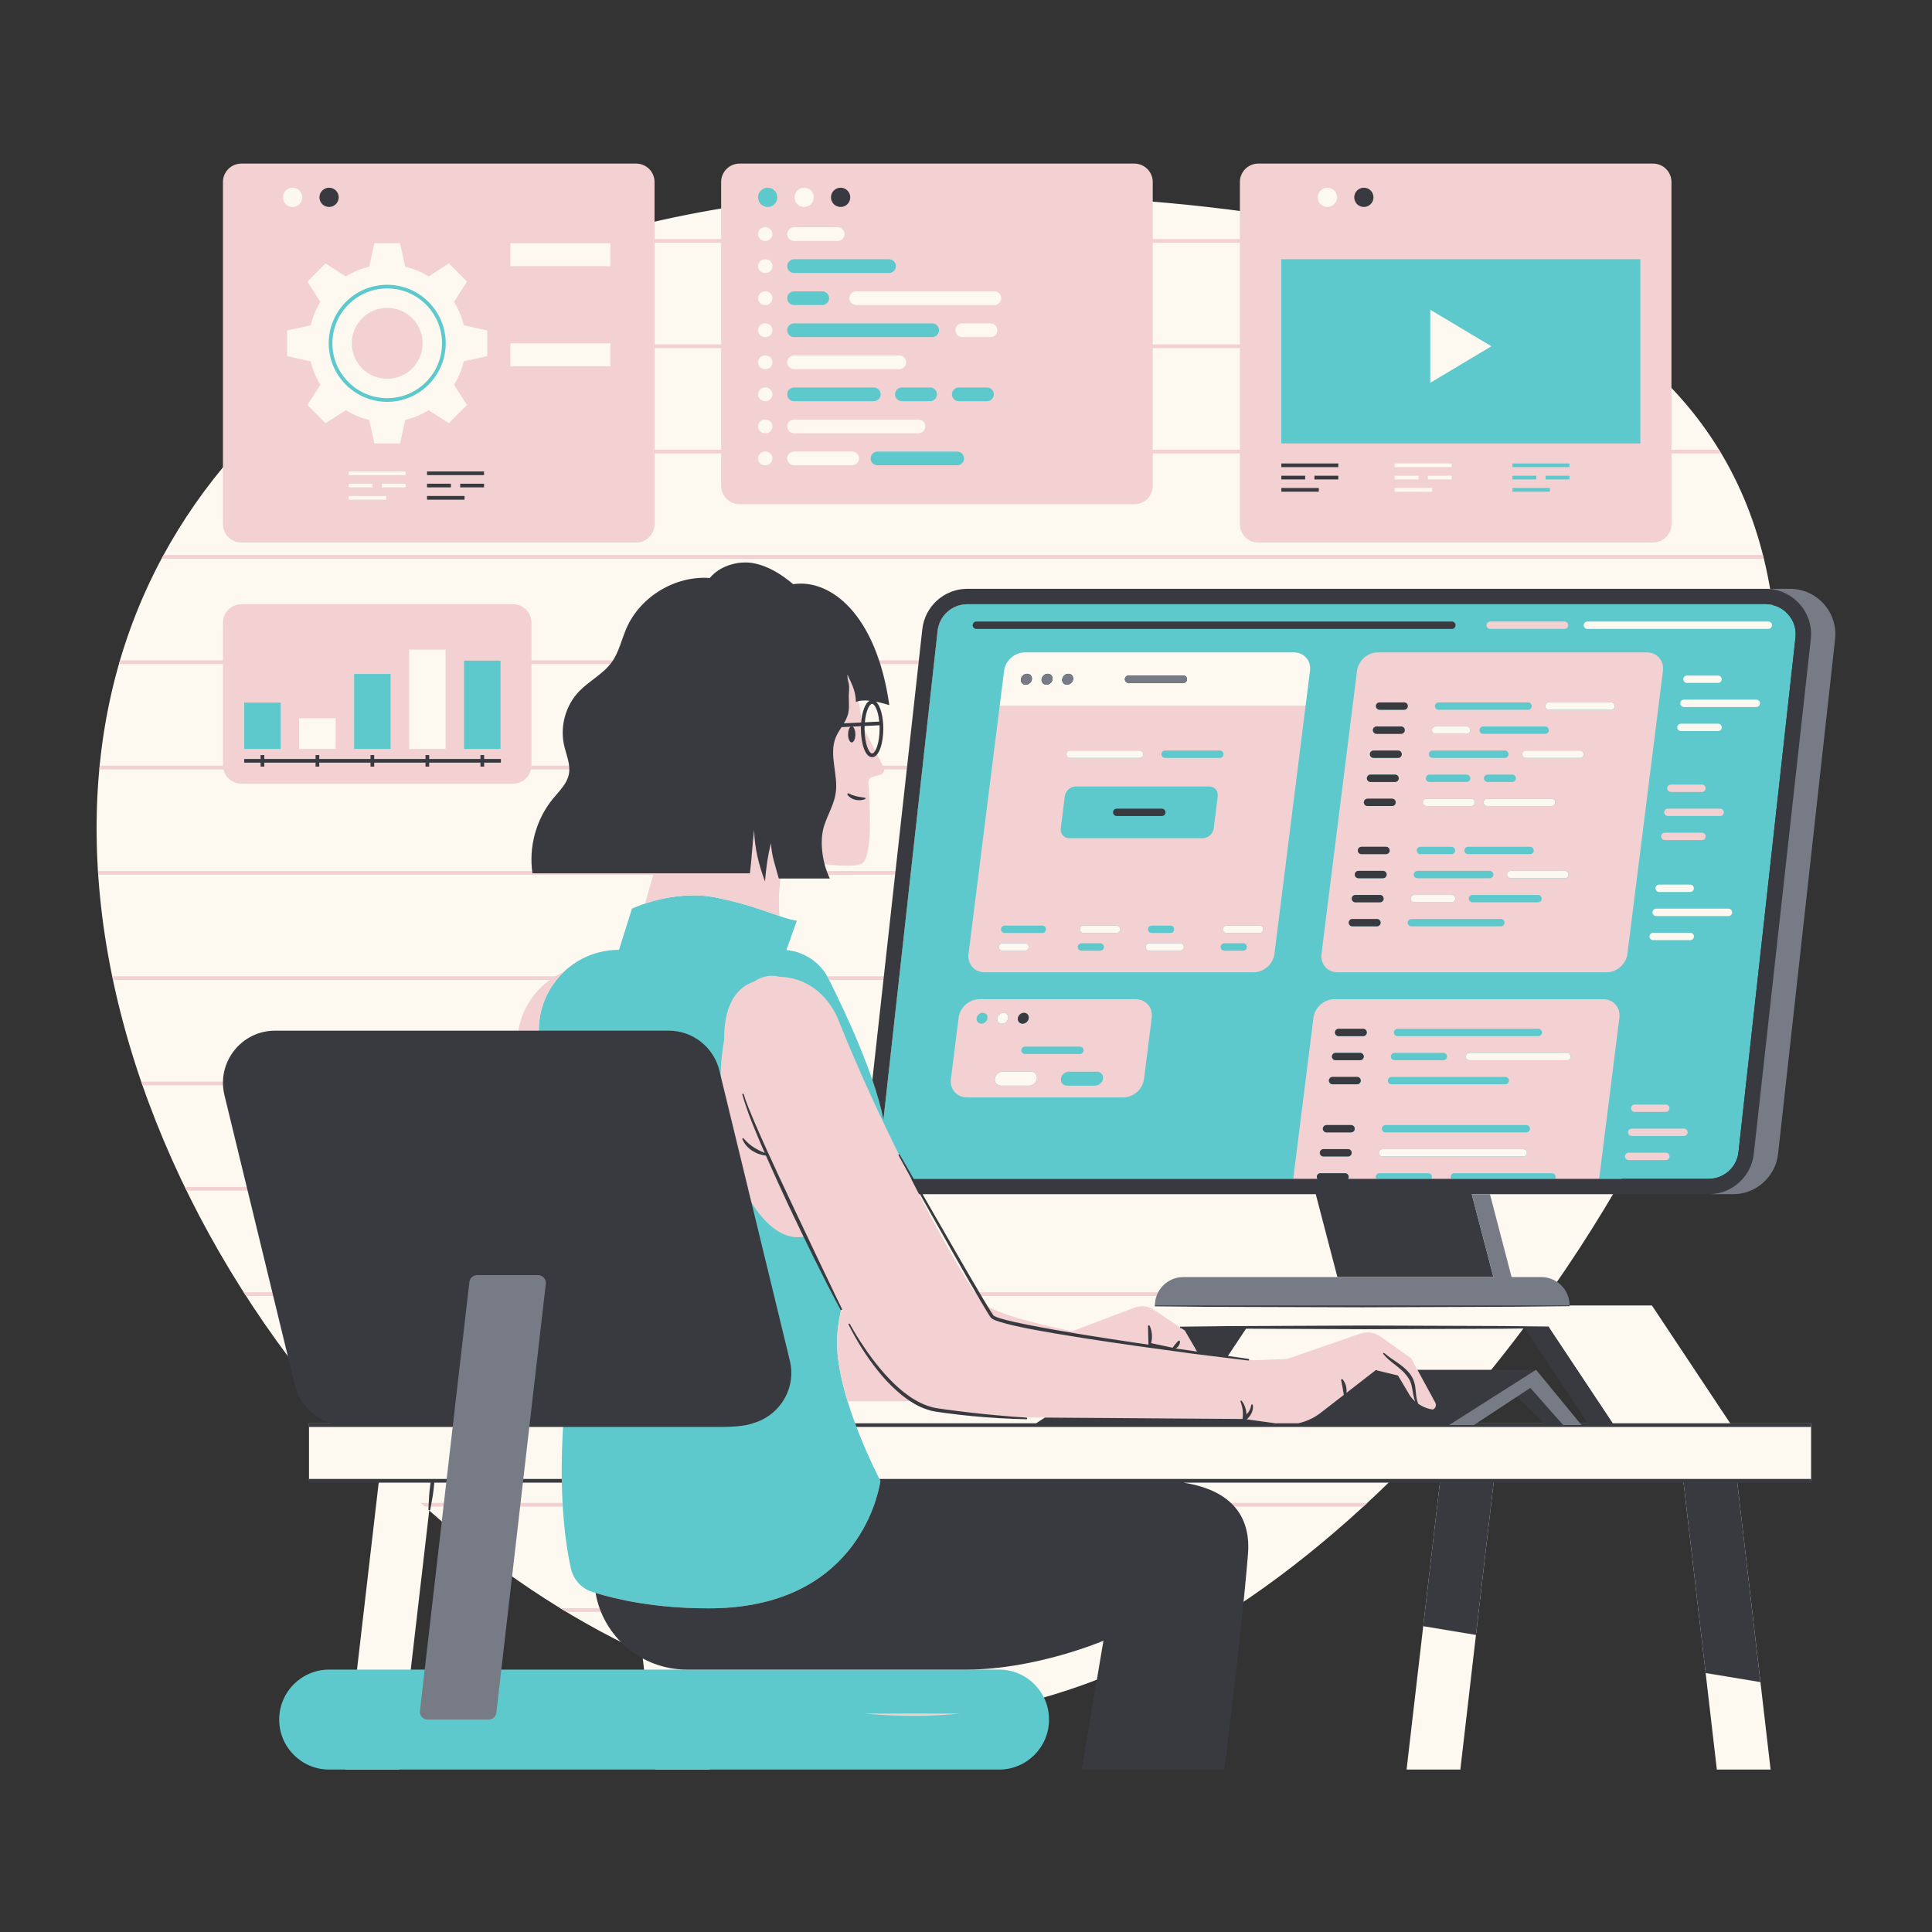 <svg xmlns="http://www.w3.org/2000/svg" xmlns:xlink="http://www.w3.org/1999/xlink" width="500" zoomAndPan="magnify" viewBox="0 0 375 375" height="500" preserveAspectRatio="xMidYMid meet" version="1.0"><rect x="0" y="0" width="375" height="375" fill="#333333" stroke="none"/><defs><clipPath id="61f91ea6f6"><path d="M 18.75 35.328 L 351.676 35.328 L 351.676 343.473 L 18.75 343.473 Z M 18.75 35.328 " clip-rule="nonzero"/></clipPath><clipPath id="5c1ababce4"><path d="M 46.613 35.328 L 348.82 35.328 L 348.82 343.473 L 46.613 343.473 Z M 46.613 35.328 " clip-rule="nonzero"/></clipPath><clipPath id="592bd793c8"><path d="M 19 31.617 L 343 31.617 L 343 334 L 19 334 Z M 19 31.617 " clip-rule="nonzero"/></clipPath><clipPath id="446f446738"><path d="M 43.039 36.043 L 351.676 36.043 L 351.676 343.473 L 43.039 343.473 Z M 43.039 36.043 " clip-rule="nonzero"/></clipPath><clipPath id="a013c8591f"><path d="M 81 114 L 356.242 114 L 356.242 334 L 81 334 Z M 81 114 " clip-rule="nonzero"/></clipPath></defs><g clip-path="url(#61f91ea6f6)"><path fill="#fdf9f0" d="M 313.027 276.281 L 300.641 257.645 L 295.859 257.645 C 291.012 264.113 285.895 270.352 280.559 276.281 Z M 68.996 66.637 C 68.996 66.922 69.02 67.207 69.059 67.48 C 72.133 65.387 75.32 63.406 78.605 61.531 C 77.617 60.863 76.434 60.473 75.152 60.473 C 71.758 60.473 68.996 63.238 68.996 66.637 Z M 351.531 287.422 L 337.168 287.422 L 343.672 343.473 L 333.238 343.473 L 326.734 287.422 L 289.953 287.422 L 283.453 343.473 L 273.016 343.473 L 279.523 287.422 L 269.895 287.422 C 242.074 314.68 209.512 333.055 177.594 333.055 C 163.328 333.055 149.195 330.273 135.582 325.262 L 137.699 343.473 L 127.262 343.473 L 124.621 320.699 C 109.906 313.852 95.961 304.441 83.312 293.191 L 77.477 343.473 L 67.043 343.473 L 73.547 287.422 L 59.977 287.422 L 59.977 276.281 L 66.477 276.281 C 37.59 243.578 18.75 201.086 18.75 160.785 C 18.75 123.195 35.133 94.078 60.773 73.594 C 60.328 72.676 59.973 71.723 59.715 70.738 L 55.023 69.707 L 55.023 63.57 L 59.715 62.539 C 60.078 61.16 60.621 59.84 61.336 58.609 L 58.75 54.559 L 63.086 50.223 L 67.133 52.812 C 68.363 52.094 69.68 51.547 71.059 51.188 L 72.09 46.488 L 78.223 46.488 L 79.25 51.188 C 80.629 51.547 81.945 52.094 83.176 52.812 L 87.223 50.223 L 91.559 54.559 L 91.242 55.055 C 93.574 53.988 95.941 52.969 98.344 51.996 L 98.344 46.488 L 114.004 46.488 C 126.609 42.68 139.906 40.062 153.539 38.656 C 153.523 38.539 153.504 38.426 153.504 38.301 C 153.504 36.879 154.664 35.719 156.086 35.719 C 157.473 35.719 158.594 36.812 158.656 38.184 C 164.922 37.676 171.242 37.422 177.594 37.422 C 259.168 37.422 344.969 49.758 344.969 131.398 C 344.969 169.074 326.688 214.93 298.984 253.391 L 320.637 253.391 L 335.844 276.281 L 351.531 276.281 Z M 56.797 40.887 C 58.219 40.887 59.379 39.73 59.379 38.301 C 59.379 36.879 58.219 35.719 56.797 35.719 C 55.371 35.719 54.211 36.879 54.211 38.301 C 54.211 39.73 55.371 40.887 56.797 40.887 Z M 255.062 38.301 C 255.062 36.879 256.227 35.719 257.648 35.719 C 259.074 35.719 260.234 36.879 260.234 38.301 C 260.234 39.73 259.074 40.887 257.648 40.887 C 256.227 40.887 255.062 39.73 255.062 38.301 " fill-opacity="1" fill-rule="nonzero"/></g><g clip-path="url(#5c1ababce4)"><path fill="#5ec9cc" d="M 250.57 40.172 C 251.602 40.172 252.441 39.336 252.441 38.301 C 252.441 37.273 251.602 36.434 250.57 36.434 C 249.539 36.434 248.699 37.273 248.699 38.301 C 248.699 39.336 249.539 40.172 250.57 40.172 Z M 292.855 96.152 L 301.555 96.152 L 301.555 94.008 L 292.855 94.008 Z M 289.477 67.207 L 277.617 60.121 L 277.617 74.301 Z M 319.105 86.785 L 247.988 86.785 L 247.988 49.609 L 319.105 49.609 Z M 305.344 91.625 L 299.285 91.625 L 299.285 93.77 L 305.344 93.77 Z M 292.855 91.625 L 292.855 93.77 L 298.914 93.77 L 298.914 91.625 Z M 305.344 89.242 L 292.855 89.242 L 292.855 91.387 L 305.344 91.387 Z M 105.363 96.273 L 98.094 96.273 L 98.094 96.988 L 105.363 96.988 Z M 109.152 94.605 L 109.152 93.887 L 104.523 93.887 L 104.523 94.605 Z M 102.723 93.887 L 98.094 93.887 L 98.094 94.605 L 102.723 94.605 Z M 109.152 91.508 L 98.094 91.508 L 98.094 92.223 L 109.152 92.223 Z M 59.75 96.273 L 52.48 96.273 L 52.48 96.988 L 59.75 96.988 Z M 63.535 94.605 L 63.535 93.887 L 58.91 93.887 L 58.91 94.605 Z M 57.105 93.887 L 52.48 93.887 L 52.48 94.605 L 57.105 94.605 Z M 63.535 91.508 L 52.48 91.508 L 52.48 92.223 L 63.535 92.223 Z M 111.777 74.074 L 99.059 74.074 L 99.059 78.527 L 111.777 78.527 Z M 111.777 54.641 L 99.059 54.641 L 99.059 59.094 L 111.777 59.094 Z M 49.719 40.172 C 50.75 40.172 51.586 39.336 51.586 38.301 C 51.586 37.273 50.75 36.434 49.719 36.434 C 48.688 36.434 47.848 37.273 47.848 38.301 C 47.848 39.336 48.688 40.172 49.719 40.172 Z M 64.516 66.637 C 64.516 72.508 69.289 77.285 75.152 77.285 C 81.023 77.285 85.797 72.508 85.797 66.637 C 85.797 60.77 81.023 55.988 75.152 55.988 C 69.289 55.988 64.516 60.77 64.516 66.637 Z M 63.801 66.637 C 63.801 60.371 68.895 55.273 75.152 55.273 C 81.418 55.273 86.512 60.371 86.512 66.637 C 86.512 72.902 81.418 78 75.152 78 C 68.895 78 63.801 72.902 63.801 66.637 Z M 199.367 130.781 C 198.781 130.781 198.25 131.258 198.176 131.84 C 198.102 132.426 198.516 132.898 199.102 132.898 C 199.684 132.898 200.219 132.426 200.289 131.84 C 200.363 131.258 199.949 130.781 199.367 130.781 Z M 229.691 131.125 L 219.055 131.125 C 218.66 131.125 218.34 131.445 218.34 131.84 C 218.34 132.234 218.66 132.555 219.055 132.555 L 229.691 132.555 C 230.086 132.555 230.406 132.234 230.406 131.84 C 230.406 131.445 230.086 131.125 229.691 131.125 Z M 149.008 40.887 C 150.434 40.887 151.594 39.73 151.594 38.301 C 151.594 36.879 150.434 35.719 149.008 35.719 C 147.586 35.719 146.426 36.879 146.426 38.301 C 146.426 39.73 147.586 40.887 149.008 40.887 Z M 168.277 88.98 C 168.277 90.109 169.195 91.027 170.32 91.027 L 185.793 91.027 C 186.922 91.027 187.84 90.109 187.84 88.98 C 187.84 87.852 186.922 86.938 185.793 86.938 L 170.32 86.938 C 169.195 86.938 168.277 87.852 168.277 88.98 Z M 154.129 78.586 L 169.602 78.586 C 170.73 78.586 171.648 77.672 171.648 76.539 C 171.648 75.41 170.73 74.496 169.602 74.496 L 154.129 74.496 C 153 74.496 152.082 75.41 152.082 76.539 C 152.082 77.672 153 78.586 154.129 78.586 Z M 154.129 66.145 L 180.938 66.145 C 182.066 66.145 182.98 65.227 182.98 64.098 C 182.98 62.969 182.066 62.051 180.938 62.051 L 154.129 62.051 C 153 62.051 152.082 62.969 152.082 64.098 C 152.082 65.227 153 66.145 154.129 66.145 Z M 186.105 78.586 L 191.578 78.586 C 192.707 78.586 193.621 77.672 193.621 76.539 C 193.621 75.41 192.707 74.496 191.578 74.496 L 186.105 74.496 C 184.98 74.496 184.062 75.41 184.062 76.539 C 184.062 77.672 184.98 78.586 186.105 78.586 Z M 180.527 78.586 C 181.656 78.586 182.574 77.672 182.574 76.539 C 182.574 75.41 181.656 74.496 180.527 74.496 L 175.059 74.496 C 173.93 74.496 173.012 75.41 173.012 76.539 C 173.012 77.672 173.93 78.586 175.059 78.586 Z M 154.129 59.926 L 159.602 59.926 C 160.727 59.926 161.645 59.004 161.645 57.879 C 161.645 56.75 160.727 55.832 159.602 55.832 L 154.129 55.832 C 153 55.832 152.082 56.75 152.082 57.879 C 152.082 59.004 153 59.926 154.129 59.926 Z M 154.129 53.703 L 172.555 53.703 C 173.684 53.703 174.602 52.785 174.602 51.656 C 174.602 50.527 173.684 49.609 172.555 49.609 L 154.129 49.609 C 153 49.609 152.082 50.527 152.082 51.656 C 152.082 52.785 153 53.703 154.129 53.703 Z M 193.922 324.066 L 63.887 324.066 C 58.531 324.066 54.191 328.41 54.191 333.77 C 54.191 339.129 58.531 343.473 63.887 343.473 L 193.922 343.473 C 199.277 343.473 203.617 339.129 203.617 333.77 C 203.617 328.41 199.277 324.066 193.922 324.066 Z M 343.945 121.355 C 343.945 120.961 343.625 120.641 343.234 120.641 L 308.105 120.641 C 307.711 120.641 307.391 120.961 307.391 121.355 C 307.391 121.754 307.711 122.07 308.105 122.07 L 343.234 122.07 C 343.625 122.07 343.945 121.754 343.945 121.355 Z M 327.441 132.555 L 333.465 132.555 C 333.859 132.555 334.18 132.234 334.18 131.84 C 334.18 131.445 333.859 131.125 333.465 131.125 L 327.441 131.125 C 327.051 131.125 326.727 131.445 326.727 131.84 C 326.727 132.234 327.051 132.555 327.441 132.555 Z M 341.605 136.512 C 341.605 136.117 341.285 135.797 340.891 135.797 L 326.855 135.797 C 326.465 135.797 326.141 136.117 326.141 136.512 C 326.141 136.902 326.465 137.227 326.855 137.227 L 340.891 137.227 C 341.285 137.227 341.605 136.902 341.605 136.512 Z M 326.27 141.898 L 333.477 141.898 C 333.871 141.898 334.191 141.578 334.191 141.184 C 334.191 140.785 333.871 140.469 333.477 140.469 L 326.27 140.469 C 325.875 140.469 325.555 140.785 325.555 141.184 C 325.555 141.578 325.875 141.898 326.27 141.898 Z M 322.047 171.703 C 321.652 171.703 321.332 172.023 321.332 172.418 C 321.332 172.812 321.652 173.133 322.047 173.133 L 328.066 173.133 C 328.461 173.133 328.781 172.812 328.781 172.418 C 328.781 172.023 328.461 171.703 328.066 171.703 Z M 336.207 177.09 C 336.207 176.695 335.887 176.375 335.492 176.375 L 321.461 176.375 C 321.066 176.375 320.746 176.695 320.746 177.09 C 320.746 177.484 321.066 177.805 321.461 177.805 L 335.492 177.805 C 335.887 177.805 336.207 177.484 336.207 177.09 Z M 328.793 181.762 C 328.793 181.363 328.477 181.047 328.078 181.047 L 320.875 181.047 C 320.48 181.047 320.16 181.363 320.16 181.762 C 320.16 182.156 320.48 182.477 320.875 182.477 L 328.078 182.477 C 328.477 182.477 328.793 182.156 328.793 181.762 Z M 313.418 137.051 C 313.418 136.656 313.098 136.336 312.703 136.336 L 300.664 136.336 C 300.27 136.336 299.949 136.656 299.949 137.051 C 299.949 137.445 300.27 137.766 300.664 137.766 L 312.703 137.766 C 313.098 137.766 313.418 137.445 313.418 137.051 Z M 307.387 146.395 C 307.387 145.996 307.07 145.68 306.672 145.68 L 296.156 145.68 C 295.762 145.68 295.441 145.996 295.441 146.395 C 295.441 146.789 295.762 147.109 296.156 147.109 L 306.672 147.109 C 307.07 147.109 307.387 146.789 307.387 146.395 Z M 304.875 205.074 C 304.875 204.68 304.555 204.359 304.16 204.359 L 285.223 204.359 C 284.828 204.359 284.508 204.68 284.508 205.074 C 284.508 205.465 284.828 205.789 285.223 205.789 L 304.16 205.789 C 304.555 205.789 304.875 205.465 304.875 205.074 Z M 251.145 126.629 L 198.91 126.629 C 196.938 126.629 195.137 128.23 194.891 130.203 L 194.031 137.051 L 253.41 137.051 L 254.27 130.203 C 254.516 128.23 253.117 126.629 251.145 126.629 Z M 245.16 180.379 C 245.16 179.98 244.84 179.664 244.445 179.664 L 238.07 179.664 C 237.676 179.664 237.355 179.98 237.355 180.379 C 237.355 180.773 237.676 181.094 238.07 181.094 L 244.445 181.094 C 244.84 181.094 245.16 180.773 245.16 180.379 Z M 229.785 183.809 C 229.785 183.414 229.465 183.094 229.07 183.094 L 223.102 183.094 C 222.707 183.094 222.387 183.414 222.387 183.809 C 222.387 184.203 222.707 184.527 223.102 184.527 L 229.07 184.527 C 229.465 184.527 229.785 184.203 229.785 183.809 Z M 217.43 180.379 C 217.43 179.98 217.109 179.664 216.715 179.664 L 210.344 179.664 C 209.945 179.664 209.629 179.98 209.629 180.379 C 209.629 180.773 209.945 181.094 210.344 181.094 L 216.715 181.094 C 217.109 181.094 217.43 180.773 217.43 180.379 Z M 200.07 208.008 L 194.629 208.008 C 193.879 208.008 193.195 208.617 193.102 209.367 C 193.008 210.117 193.539 210.727 194.289 210.727 L 199.73 210.727 C 200.48 210.727 201.164 210.117 201.262 209.367 C 201.352 208.617 200.824 208.008 200.07 208.008 Z M 194.484 198.699 C 195.066 198.699 195.598 198.223 195.672 197.641 C 195.746 197.059 195.332 196.582 194.75 196.582 C 194.168 196.582 193.633 197.059 193.562 197.641 C 193.484 198.223 193.902 198.699 194.484 198.699 Z M 193.859 183.809 C 193.859 184.203 194.18 184.527 194.574 184.527 L 198.957 184.527 C 199.352 184.527 199.672 184.203 199.672 183.809 C 199.672 183.414 199.352 183.094 198.957 183.094 L 194.574 183.094 C 194.18 183.094 193.859 183.414 193.859 183.809 Z M 221.91 146.395 C 221.91 145.996 221.59 145.68 221.195 145.68 L 207.703 145.68 C 207.309 145.68 206.988 145.996 206.988 146.395 C 206.988 146.789 207.309 147.109 207.703 147.109 L 221.195 147.109 C 221.59 147.109 221.91 146.789 221.91 146.395 Z M 267.625 223.758 C 267.625 224.152 267.945 224.473 268.34 224.473 L 295.66 224.473 C 296.055 224.473 296.371 224.152 296.371 223.758 C 296.371 223.363 296.055 223.043 295.66 223.043 L 268.34 223.043 C 267.945 223.043 267.625 223.363 267.625 223.758 Z M 273.82 174.422 C 273.82 174.816 274.141 175.137 274.535 175.137 L 281.742 175.137 C 282.133 175.137 282.457 174.816 282.457 174.422 C 282.457 174.023 282.133 173.707 281.742 173.707 L 274.535 173.707 C 274.141 173.707 273.82 174.023 273.82 174.422 Z M 276.168 155.738 C 276.168 156.129 276.488 156.453 276.883 156.453 L 285.562 156.453 C 285.961 156.453 286.277 156.129 286.277 155.738 C 286.277 155.34 285.961 155.023 285.562 155.023 L 276.883 155.023 C 276.488 155.023 276.168 155.34 276.168 155.738 Z M 277.926 141.723 C 277.926 142.117 278.246 142.438 278.641 142.438 L 284.66 142.438 C 285.055 142.438 285.375 142.117 285.375 141.723 C 285.375 141.328 285.055 141.008 284.66 141.008 L 278.641 141.008 C 278.246 141.008 277.926 141.328 277.926 141.723 Z M 301.848 155.738 C 301.848 155.34 301.527 155.023 301.133 155.023 L 288.688 155.023 C 288.293 155.023 287.973 155.34 287.973 155.738 C 287.973 156.129 288.293 156.453 288.688 156.453 L 301.133 156.453 C 301.527 156.453 301.848 156.129 301.848 155.738 Z M 303.742 170.465 C 304.137 170.465 304.453 170.145 304.453 169.75 C 304.453 169.355 304.137 169.035 303.742 169.035 L 293.223 169.035 C 292.828 169.035 292.508 169.355 292.508 169.75 C 292.508 170.145 292.828 170.465 293.223 170.465 Z M 348.504 123.742 L 337.438 223.629 C 337.113 226.578 334.625 228.805 331.66 228.805 L 176.703 228.805 C 175.023 228.805 173.488 228.117 172.371 226.867 C 172.148 226.621 171.957 226.355 171.785 226.082 C 170.176 237.523 162.465 250.434 162.465 260.504 C 162.465 271.559 170.887 287.422 170.887 287.422 C 170.887 287.422 167.898 312.18 137.555 312.18 C 126.59 312.18 118.848 310.254 114.863 308.953 C 112.797 308.277 111.273 306.539 110.805 304.41 C 107.277 288.391 109.672 265.641 112.156 257.645 C 113.84 252.234 111.859 224.543 105.371 204.801 C 102.059 194.727 109.555 184.363 120.148 184.363 L 122.66 176.375 C 122.66 176.375 130.637 172.512 139.07 174.227 C 147.5 175.945 151.527 178.266 154.668 178.707 L 152.633 184.406 C 156.109 184.711 159.219 186.785 160.809 189.945 C 164.238 196.766 169.695 208.48 171.484 217.281 L 181.988 122.461 C 182.312 119.508 184.797 117.281 187.766 117.281 L 342.727 117.281 C 344.398 117.281 345.941 117.973 347.055 119.219 C 348.176 120.469 348.688 122.074 348.504 123.742 Z M 203.363 130.781 C 202.785 130.781 202.25 131.258 202.176 131.84 C 202.105 132.426 202.516 132.898 203.102 132.898 C 203.684 132.898 204.215 132.426 204.289 131.84 C 204.363 131.258 203.949 130.781 203.363 130.781 Z M 207.367 130.781 C 206.785 130.781 206.25 131.258 206.18 131.84 C 206.105 132.426 206.52 132.898 207.102 132.898 C 207.684 132.898 208.219 132.426 208.289 131.84 C 208.363 131.258 207.949 130.781 207.367 130.781 Z M 97.867 127.516 L 89.363 127.516 L 89.363 146.082 L 97.867 146.082 Z M 68.023 146.082 L 76.531 146.082 L 76.531 130.09 L 68.023 130.09 Z M 55.191 146.082 L 46.688 146.082 L 46.688 135.668 L 55.191 135.668 L 55.191 146.082 " fill-opacity="1" fill-rule="nonzero"/></g><g clip-path="url(#592bd793c8)"><path fill="#f3d0d2" d="M 75.152 73.52 C 78.953 73.52 82.031 70.441 82.031 66.637 C 82.031 62.836 78.953 59.758 75.152 59.758 C 71.359 59.758 68.281 62.836 68.281 66.637 C 68.281 70.441 71.359 73.52 75.152 73.52 Z M 54.926 38.301 C 54.926 39.336 55.766 40.172 56.797 40.172 C 57.828 40.172 58.664 39.336 58.664 38.301 C 58.664 37.273 57.828 36.434 56.797 36.434 C 55.766 36.434 54.926 37.273 54.926 38.301 Z M 59.664 54.66 L 62.18 58.598 C 61.32 59.98 60.68 61.512 60.301 63.141 L 55.734 64.145 L 55.734 69.129 L 60.301 70.137 C 60.68 71.766 61.32 73.297 62.18 74.68 L 59.664 78.617 L 63.184 82.141 L 67.121 79.625 C 68.504 80.484 70.031 81.121 71.66 81.504 L 72.664 86.07 L 77.645 86.07 L 78.652 81.504 C 80.277 81.121 81.809 80.484 83.188 79.625 L 87.125 82.141 L 90.648 78.617 L 88.133 74.68 C 88.988 73.297 89.629 71.766 90.012 70.137 L 94.574 69.129 L 94.574 64.145 L 90.012 63.141 C 89.629 61.512 88.988 59.98 88.133 58.598 L 90.648 54.66 L 87.125 51.133 L 83.188 53.652 C 81.809 52.793 80.277 52.152 78.652 51.773 L 77.645 47.203 L 72.664 47.203 L 71.66 51.773 C 70.031 52.152 68.504 52.793 67.121 53.652 L 63.184 51.133 Z M 99.059 71.09 L 118.492 71.09 L 118.492 66.637 L 99.059 66.637 Z M 99.059 51.656 L 118.492 51.656 L 118.492 47.203 L 99.059 47.203 Z M 78.742 91.508 L 67.684 91.508 L 67.684 92.223 L 78.742 92.223 Z M 78.742 93.887 L 74.113 93.887 L 74.113 94.605 L 78.742 94.605 Z M 72.309 94.605 L 72.309 93.887 L 67.684 93.887 L 67.684 94.605 Z M 74.957 96.273 L 67.684 96.273 L 67.684 96.988 L 74.957 96.988 Z M 127.047 87.293 L 139.973 87.293 L 139.973 67.566 L 127.047 67.566 Z M 127.047 66.852 L 139.973 66.852 L 139.973 47.125 L 127.047 47.125 Z M 147.141 88.98 C 147.141 89.719 147.738 90.312 148.469 90.312 L 148.598 90.312 C 149.332 90.312 149.926 89.719 149.926 88.98 C 149.926 88.246 149.332 87.652 148.598 87.652 L 148.469 87.652 C 147.738 87.652 147.141 88.246 147.141 88.98 Z M 147.141 82.762 C 147.141 83.496 147.738 84.094 148.469 84.094 L 148.598 84.094 C 149.332 84.094 149.926 83.496 149.926 82.762 C 149.926 82.027 149.332 81.43 148.598 81.43 L 148.469 81.43 C 147.738 81.43 147.141 82.027 147.141 82.762 Z M 147.141 76.543 C 147.141 77.277 147.738 77.871 148.469 77.871 L 148.598 77.871 C 149.332 77.871 149.926 77.277 149.926 76.543 C 149.926 75.805 149.332 75.211 148.598 75.211 L 148.469 75.211 C 147.738 75.211 147.141 75.805 147.141 76.543 Z M 147.141 70.32 C 147.141 71.055 147.738 71.652 148.469 71.652 L 148.598 71.652 C 149.332 71.652 149.926 71.055 149.926 70.32 C 149.926 69.586 149.332 68.988 148.598 68.988 L 148.469 68.988 C 147.738 68.988 147.141 69.586 147.141 70.32 Z M 147.141 64.098 C 147.141 64.836 147.738 65.43 148.469 65.43 L 148.598 65.43 C 149.332 65.43 149.926 64.836 149.926 64.098 C 149.926 63.363 149.332 62.77 148.598 62.77 L 148.469 62.77 C 147.738 62.77 147.141 63.363 147.141 64.098 Z M 147.141 57.879 C 147.141 58.613 147.738 59.211 148.469 59.211 L 148.598 59.211 C 149.332 59.211 149.926 58.613 149.926 57.879 C 149.926 57.145 149.332 56.547 148.598 56.547 L 148.469 56.547 C 147.738 56.547 147.141 57.145 147.141 57.879 Z M 147.141 51.656 C 147.141 52.391 147.738 52.988 148.469 52.988 L 148.598 52.988 C 149.332 52.988 149.926 52.391 149.926 51.656 C 149.926 50.922 149.332 50.324 148.598 50.324 L 148.469 50.324 C 147.738 50.324 147.141 50.922 147.141 51.656 Z M 147.141 45.434 C 147.141 46.168 147.738 46.766 148.469 46.766 L 148.598 46.766 C 149.332 46.766 149.926 46.168 149.926 45.434 C 149.926 44.699 149.332 44.102 148.598 44.102 L 148.469 44.102 C 147.738 44.102 147.141 44.699 147.141 45.434 Z M 147.141 38.301 C 147.141 39.336 147.977 40.172 149.008 40.172 C 150.043 40.172 150.879 39.336 150.879 38.301 C 150.879 37.273 150.043 36.434 149.008 36.434 C 147.977 36.434 147.141 37.273 147.141 38.301 Z M 152.797 88.98 C 152.797 89.719 153.395 90.312 154.129 90.312 L 165.41 90.312 C 166.145 90.312 166.742 89.719 166.742 88.98 C 166.742 88.246 166.145 87.652 165.41 87.652 L 154.129 87.652 C 153.395 87.652 152.797 88.246 152.797 88.98 Z M 152.797 82.762 C 152.797 83.496 153.395 84.094 154.129 84.094 L 178.27 84.094 C 179.004 84.094 179.602 83.496 179.602 82.762 C 179.602 82.027 179.004 81.43 178.27 81.43 L 154.129 81.43 C 153.395 81.43 152.797 82.027 152.797 82.762 Z M 152.797 76.543 C 152.797 77.277 153.395 77.871 154.129 77.871 L 169.602 77.871 C 170.336 77.871 170.934 77.277 170.934 76.543 C 170.934 75.805 170.336 75.211 169.602 75.211 L 154.129 75.211 C 153.395 75.211 152.797 75.805 152.797 76.543 Z M 152.797 70.32 C 152.797 71.055 153.395 71.652 154.129 71.652 L 174.555 71.652 C 175.289 71.652 175.883 71.055 175.883 70.32 C 175.883 69.586 175.289 68.988 174.555 68.988 L 154.129 68.988 C 153.395 68.988 152.797 69.586 152.797 70.32 Z M 152.797 64.098 C 152.797 64.836 153.395 65.43 154.129 65.43 L 180.938 65.43 C 181.672 65.43 182.266 64.836 182.266 64.098 C 182.266 63.363 181.672 62.77 180.938 62.77 L 154.129 62.77 C 153.395 62.77 152.797 63.363 152.797 64.098 Z M 152.797 57.879 C 152.797 58.613 153.395 59.211 154.129 59.211 L 159.602 59.211 C 160.336 59.211 160.93 58.613 160.93 57.879 C 160.93 57.145 160.336 56.547 159.602 56.547 L 154.129 56.547 C 153.395 56.547 152.797 57.145 152.797 57.879 Z M 152.797 51.656 C 152.797 52.391 153.395 52.988 154.129 52.988 L 172.555 52.988 C 173.289 52.988 173.887 52.391 173.887 51.656 C 173.887 50.922 173.289 50.324 172.555 50.324 L 154.129 50.324 C 153.395 50.324 152.797 50.922 152.797 51.656 Z M 152.797 45.434 C 152.797 46.168 153.395 46.766 154.129 46.766 L 162.59 46.766 C 163.324 46.766 163.918 46.168 163.918 45.434 C 163.918 44.699 163.324 44.102 162.59 44.102 L 154.129 44.102 C 153.395 44.102 152.797 44.699 152.797 45.434 Z M 154.215 38.301 C 154.215 39.336 155.055 40.172 156.086 40.172 C 157.117 40.172 157.957 39.336 157.957 38.301 C 157.957 37.273 157.117 36.434 156.086 36.434 C 155.055 36.434 154.215 37.273 154.215 38.301 Z M 193.004 56.547 L 166.195 56.547 C 165.461 56.547 164.867 57.145 164.867 57.879 C 164.867 58.613 165.461 59.211 166.195 59.211 L 193.004 59.211 C 193.738 59.211 194.336 58.613 194.336 57.879 C 194.336 57.145 193.738 56.547 193.004 56.547 Z M 193.574 64.098 C 193.574 63.363 192.98 62.77 192.246 62.77 L 186.773 62.77 C 186.039 62.77 185.441 63.363 185.441 64.098 C 185.441 64.836 186.039 65.43 186.773 65.43 L 192.246 65.43 C 192.98 65.43 193.574 64.836 193.574 64.098 Z M 192.906 76.543 C 192.906 75.805 192.312 75.211 191.578 75.211 L 186.105 75.211 C 185.371 75.211 184.777 75.805 184.777 76.543 C 184.777 77.277 185.371 77.871 186.105 77.871 L 191.578 77.871 C 192.312 77.871 192.906 77.277 192.906 76.543 Z M 181.859 76.543 C 181.859 75.805 181.266 75.211 180.527 75.211 L 175.055 75.211 C 174.32 75.211 173.727 75.805 173.727 76.543 C 173.727 77.277 174.32 77.871 175.055 77.871 L 180.527 77.871 C 181.266 77.871 181.859 77.277 181.859 76.543 Z M 187.125 88.98 C 187.125 88.246 186.531 87.652 185.793 87.652 L 170.32 87.652 C 169.586 87.652 168.992 88.246 168.992 88.98 C 168.992 89.719 169.586 90.312 170.32 90.312 L 185.793 90.312 C 186.531 90.312 187.125 89.719 187.125 88.98 Z M 223.746 87.293 L 240.66 87.293 L 240.66 67.566 L 223.746 67.566 Z M 223.746 66.852 L 240.66 66.852 L 240.66 47.125 L 223.746 47.125 Z M 248.699 86.07 L 318.391 86.07 L 318.391 50.324 L 248.699 50.324 Z M 255.777 38.301 C 255.777 39.336 256.617 40.172 257.648 40.172 C 258.68 40.172 259.52 39.336 259.52 38.301 C 259.52 37.273 258.68 36.434 257.648 36.434 C 256.617 36.434 255.777 37.273 255.777 38.301 Z M 304.629 89.957 L 293.566 89.957 L 293.566 90.672 L 304.629 90.672 Z M 304.629 92.34 L 300 92.34 L 300 93.055 L 304.629 93.055 Z M 298.199 93.055 L 298.199 92.34 L 293.566 92.34 L 293.566 93.055 Z M 300.84 94.723 L 293.566 94.723 L 293.566 95.438 L 300.84 95.438 Z M 281.766 89.957 L 270.707 89.957 L 270.707 90.672 L 281.766 90.672 Z M 281.766 92.34 L 277.137 92.34 L 277.137 93.055 L 281.766 93.055 Z M 275.336 93.055 L 275.336 92.34 L 270.707 92.34 L 270.707 93.055 Z M 277.98 94.723 L 270.707 94.723 L 270.707 95.438 L 277.98 95.438 Z M 43.273 101.73 L 43.273 35.328 C 43.273 33.352 44.875 31.754 46.848 31.754 L 123.477 31.754 C 125.449 31.754 127.047 33.352 127.047 35.328 L 127.047 46.41 L 139.973 46.41 L 139.973 35.328 C 139.973 33.352 141.57 31.754 143.543 31.754 L 220.172 31.754 C 222.148 31.754 223.746 33.352 223.746 35.328 L 223.746 46.41 L 240.66 46.41 L 240.66 35.328 C 240.66 33.352 242.262 31.754 244.234 31.754 L 320.859 31.754 C 322.836 31.754 324.43 33.352 324.43 35.328 L 324.43 87.293 L 333.664 87.293 C 333.809 87.527 333.941 87.773 334.082 88.008 L 324.43 88.008 L 324.43 101.73 C 324.43 103.707 322.836 105.305 320.859 105.305 L 244.234 105.305 C 242.262 105.305 240.66 103.707 240.66 101.73 L 240.66 88.008 L 223.746 88.008 L 223.746 94.293 C 223.746 96.27 222.148 97.867 220.172 97.867 L 143.543 97.867 C 141.57 97.867 139.973 96.27 139.973 94.293 L 139.973 88.008 L 127.047 88.008 L 127.047 101.73 C 127.047 103.707 125.449 105.305 123.477 105.305 L 46.848 105.305 C 44.875 105.305 43.273 103.707 43.273 101.73 Z M 289.242 120.641 C 288.848 120.641 288.527 120.961 288.527 121.355 C 288.527 121.754 288.848 122.07 289.242 122.07 L 303.672 122.07 C 304.07 122.07 304.387 121.754 304.387 121.355 C 304.387 120.961 304.07 120.641 303.672 120.641 Z M 304.875 205.074 C 304.875 204.68 304.555 204.359 304.16 204.359 L 285.223 204.359 C 284.828 204.359 284.508 204.68 284.508 205.074 C 284.508 205.465 284.828 205.789 285.223 205.789 L 304.16 205.789 C 304.555 205.789 304.875 205.465 304.875 205.074 Z M 296.961 219.086 C 296.961 218.691 296.641 218.371 296.246 218.371 L 268.926 218.371 C 268.531 218.371 268.211 218.691 268.211 219.086 C 268.211 219.48 268.531 219.801 268.926 219.801 L 296.246 219.801 C 296.641 219.801 296.961 219.48 296.961 219.086 Z M 296.371 223.758 C 296.371 223.363 296.055 223.043 295.66 223.043 L 268.34 223.043 C 267.945 223.043 267.625 223.363 267.625 223.758 C 267.625 224.152 267.945 224.473 268.34 224.473 L 295.66 224.473 C 296.055 224.473 296.371 224.152 296.371 223.758 Z M 269.383 209.742 C 269.383 210.141 269.703 210.457 270.098 210.457 L 292.176 210.457 C 292.57 210.457 292.891 210.141 292.891 209.742 C 292.891 209.348 292.57 209.027 292.176 209.027 L 270.098 209.027 C 269.703 209.027 269.383 209.348 269.383 209.742 Z M 269.973 205.074 C 269.973 205.465 270.289 205.789 270.688 205.789 L 280.156 205.789 C 280.551 205.789 280.871 205.465 280.871 205.074 C 280.871 204.68 280.551 204.359 280.156 204.359 L 270.688 204.359 C 270.289 204.359 269.973 204.68 269.973 205.074 Z M 270.559 200.402 C 270.559 200.797 270.875 201.117 271.273 201.117 L 298.59 201.117 C 298.988 201.117 299.305 200.797 299.305 200.402 C 299.305 200.008 298.988 199.688 298.59 199.688 L 271.273 199.688 C 270.875 199.688 270.559 200.008 270.559 200.402 Z M 265.301 200.402 C 265.301 200.008 264.98 199.688 264.586 199.688 L 259.82 199.688 C 259.43 199.688 259.109 200.008 259.109 200.402 C 259.109 200.797 259.43 201.117 259.82 201.117 L 264.586 201.117 C 264.98 201.117 265.301 200.797 265.301 200.402 Z M 264.711 205.074 C 264.711 204.68 264.395 204.359 263.996 204.359 L 259.234 204.359 C 258.84 204.359 258.523 204.68 258.523 205.074 C 258.523 205.465 258.84 205.789 259.234 205.789 L 263.996 205.789 C 264.395 205.789 264.711 205.465 264.711 205.074 Z M 264.125 209.742 C 264.125 209.348 263.809 209.027 263.41 209.027 L 258.648 209.027 C 258.254 209.027 257.934 209.348 257.934 209.742 C 257.934 210.141 258.254 210.457 258.648 210.457 L 263.41 210.457 C 263.809 210.457 264.125 210.141 264.125 209.742 Z M 262.953 219.086 C 262.953 218.691 262.633 218.371 262.238 218.371 L 257.477 218.371 C 257.082 218.371 256.762 218.691 256.762 219.086 C 256.762 219.48 257.082 219.801 257.477 219.801 L 262.238 219.801 C 262.633 219.801 262.953 219.48 262.953 219.086 Z M 262.367 223.758 C 262.367 223.363 262.047 223.043 261.652 223.043 L 256.891 223.043 C 256.492 223.043 256.176 223.363 256.176 223.758 C 256.176 224.152 256.492 224.473 256.891 224.473 L 261.652 224.473 C 262.047 224.473 262.367 224.152 262.367 223.758 Z M 314.324 197.527 L 310.395 228.805 L 301.816 228.805 C 301.891 228.695 301.941 228.57 301.941 228.43 C 301.941 228.031 301.621 227.715 301.227 227.715 L 282.289 227.715 C 281.895 227.715 281.574 228.031 281.574 228.43 C 281.574 228.57 281.625 228.695 281.695 228.805 L 277.812 228.805 C 277.883 228.695 277.938 228.57 277.938 228.43 C 277.938 228.031 277.617 227.715 277.223 227.715 L 267.75 227.715 C 267.355 227.715 267.035 228.031 267.035 228.43 C 267.035 228.57 267.09 228.695 267.16 228.805 L 261.656 228.805 C 261.727 228.695 261.777 228.57 261.777 228.43 C 261.777 228.031 261.461 227.715 261.062 227.715 L 256.305 227.715 C 255.906 227.715 255.59 228.031 255.59 228.43 C 255.59 228.57 255.641 228.695 255.711 228.805 L 251.016 228.805 L 254.945 197.527 C 255.191 195.555 256.992 193.953 258.965 193.953 L 311.199 193.953 C 313.172 193.953 314.57 195.555 314.324 197.527 Z M 212.902 208.008 L 207.461 208.008 C 206.711 208.008 206.027 208.617 205.934 209.367 C 205.84 210.117 206.371 210.727 207.121 210.727 L 212.562 210.727 C 213.312 210.727 213.996 210.117 214.094 209.367 C 214.184 208.617 213.656 208.008 212.902 208.008 Z M 200.07 208.008 L 194.629 208.008 C 193.879 208.008 193.195 208.617 193.102 209.367 C 193.008 210.117 193.539 210.727 194.289 210.727 L 199.73 210.727 C 200.48 210.727 201.164 210.117 201.262 209.367 C 201.352 208.617 200.824 208.008 200.07 208.008 Z M 190.746 196.582 C 190.164 196.582 189.633 197.059 189.559 197.641 C 189.488 198.223 189.898 198.699 190.484 198.699 C 191.066 198.699 191.598 198.223 191.672 197.641 C 191.746 197.059 191.332 196.582 190.746 196.582 Z M 194.484 198.699 C 195.066 198.699 195.598 198.223 195.672 197.641 C 195.746 197.059 195.332 196.582 194.75 196.582 C 194.168 196.582 193.633 197.059 193.562 197.641 C 193.484 198.223 193.902 198.699 194.484 198.699 Z M 198.484 198.699 C 199.066 198.699 199.602 198.223 199.672 197.641 C 199.75 197.059 199.336 196.582 198.75 196.582 C 198.164 196.582 197.637 197.059 197.559 197.641 C 197.488 198.223 197.902 198.699 198.484 198.699 Z M 209.609 203.145 L 198.965 203.145 C 198.57 203.145 198.25 203.465 198.25 203.859 C 198.25 204.258 198.57 204.574 198.965 204.574 L 209.609 204.574 C 210.008 204.574 210.324 204.258 210.324 203.859 C 210.324 203.465 210.008 203.145 209.609 203.145 Z M 220.426 193.945 C 222.398 193.945 223.801 195.551 223.551 197.52 L 222.051 209.438 C 221.805 211.414 220.004 213.012 218.035 213.012 L 187.695 213.012 C 185.723 213.012 184.324 211.414 184.57 209.438 L 186.066 197.52 C 186.316 195.551 188.117 193.945 190.09 193.945 Z M 204.289 131.84 C 204.363 131.258 203.949 130.781 203.363 130.781 C 202.785 130.781 202.25 131.258 202.176 131.84 C 202.105 132.426 202.516 132.898 203.102 132.898 C 203.684 132.898 204.215 132.426 204.289 131.84 Z M 242.008 183.809 C 242.008 183.414 241.684 183.094 241.293 183.094 L 237.641 183.094 C 237.246 183.094 236.926 183.414 236.926 183.809 C 236.926 184.203 237.246 184.527 237.641 184.527 L 241.293 184.527 C 241.684 184.527 242.008 184.203 242.008 183.809 Z M 236.77 147.109 C 237.164 147.109 237.484 146.789 237.484 146.395 C 237.484 145.996 237.164 145.68 236.77 145.68 L 226.137 145.68 C 225.742 145.68 225.422 145.996 225.422 146.395 C 225.422 146.789 225.742 147.109 226.137 147.109 Z M 234.699 152.652 L 208.82 152.652 C 207.77 152.652 206.809 153.508 206.676 154.562 L 205.895 160.789 C 205.762 161.84 206.508 162.695 207.559 162.695 L 233.438 162.695 C 234.492 162.695 235.449 161.84 235.582 160.789 L 236.363 154.562 C 236.496 153.508 235.75 152.652 234.699 152.652 Z M 223.535 181.094 L 227.184 181.094 C 227.578 181.094 227.898 180.773 227.898 180.379 C 227.898 179.98 227.578 179.664 227.184 179.664 L 223.535 179.664 C 223.137 179.664 222.82 179.98 222.82 180.379 C 222.82 180.773 223.137 181.094 223.535 181.094 Z M 229.785 183.809 C 229.785 183.414 229.465 183.094 229.07 183.094 L 223.102 183.094 C 222.707 183.094 222.387 183.414 222.387 183.809 C 222.387 184.203 222.707 184.527 223.102 184.527 L 229.07 184.527 C 229.465 184.527 229.785 184.203 229.785 183.809 Z M 217.43 180.379 C 217.43 179.98 217.109 179.664 216.715 179.664 L 210.344 179.664 C 209.945 179.664 209.629 179.98 209.629 180.379 C 209.629 180.773 209.945 181.094 210.344 181.094 L 216.715 181.094 C 217.109 181.094 217.43 180.773 217.43 180.379 Z M 214.277 183.809 C 214.277 183.414 213.957 183.094 213.562 183.094 L 209.91 183.094 C 209.516 183.094 209.195 183.414 209.195 183.809 C 209.195 184.203 209.516 184.527 209.91 184.527 L 213.562 184.527 C 213.957 184.527 214.277 184.203 214.277 183.809 Z M 203.02 180.379 C 203.02 179.98 202.699 179.664 202.305 179.664 L 195.004 179.664 C 194.609 179.664 194.289 179.98 194.289 180.379 C 194.289 180.773 194.609 181.094 195.004 181.094 L 202.305 181.094 C 202.699 181.094 203.02 180.773 203.02 180.379 Z M 199.672 183.809 C 199.672 183.414 199.352 183.094 198.957 183.094 L 194.574 183.094 C 194.18 183.094 193.859 183.414 193.859 183.809 C 193.859 184.203 194.18 184.527 194.574 184.527 L 198.957 184.527 C 199.352 184.527 199.672 184.203 199.672 183.809 Z M 206.988 146.395 C 206.988 146.789 207.309 147.109 207.703 147.109 L 221.195 147.109 C 221.59 147.109 221.91 146.789 221.91 146.395 C 221.91 145.996 221.59 145.68 221.195 145.68 L 207.703 145.68 C 207.309 145.68 206.988 145.996 206.988 146.395 Z M 237.355 180.379 C 237.355 180.773 237.676 181.094 238.07 181.094 L 244.445 181.094 C 244.84 181.094 245.16 180.773 245.16 180.379 C 245.16 179.98 244.84 179.664 244.445 179.664 L 238.07 179.664 C 237.676 179.664 237.355 179.98 237.355 180.379 Z M 243.348 188.719 L 191.113 188.719 C 189.141 188.719 187.742 187.121 187.992 185.145 L 194.031 137.051 L 253.41 137.051 L 254.27 130.203 L 247.367 185.145 C 247.121 187.121 245.32 188.719 243.348 188.719 Z M 323.336 223.738 L 316.125 223.738 C 315.734 223.738 315.41 224.059 315.41 224.453 C 315.41 224.848 315.734 225.168 316.125 225.168 L 323.336 225.168 C 323.727 225.168 324.051 224.848 324.051 224.453 C 324.051 224.059 323.727 223.738 323.336 223.738 Z M 326.855 219.066 L 316.715 219.066 C 316.32 219.066 316 219.387 316 219.781 C 316 220.176 316.32 220.496 316.715 220.496 L 326.855 220.496 C 327.254 220.496 327.57 220.176 327.57 219.781 C 327.57 219.387 327.254 219.066 326.855 219.066 Z M 317.301 215.824 L 323.32 215.824 C 323.715 215.824 324.035 215.504 324.035 215.109 C 324.035 214.715 323.715 214.395 323.32 214.395 L 317.301 214.395 C 316.906 214.395 316.586 214.715 316.586 215.109 C 316.586 215.504 316.906 215.824 317.301 215.824 Z M 330.352 161.629 L 323.145 161.629 C 322.75 161.629 322.43 161.949 322.43 162.344 C 322.43 162.742 322.75 163.059 323.145 163.059 L 330.352 163.059 C 330.742 163.059 331.066 162.742 331.066 162.344 C 331.066 161.949 330.742 161.629 330.352 161.629 Z M 333.871 156.961 L 323.73 156.961 C 323.336 156.961 323.016 157.277 323.016 157.676 C 323.016 158.07 323.336 158.391 323.73 158.391 L 333.871 158.391 C 334.27 158.391 334.586 158.07 334.586 157.676 C 334.586 157.277 334.27 156.961 333.871 156.961 Z M 324.316 152.289 C 323.922 152.289 323.602 152.609 323.602 153.004 C 323.602 153.398 323.922 153.719 324.316 153.719 L 330.336 153.719 C 330.734 153.719 331.051 153.398 331.051 153.004 C 331.051 152.609 330.734 152.289 330.336 152.289 Z M 313.418 137.051 C 313.418 136.656 313.098 136.336 312.703 136.336 L 300.664 136.336 C 300.27 136.336 299.949 136.656 299.949 137.051 C 299.949 137.445 300.27 137.766 300.664 137.766 L 312.703 137.766 C 313.098 137.766 313.418 137.445 313.418 137.051 Z M 307.387 146.395 C 307.387 145.996 307.07 145.68 306.672 145.68 L 296.156 145.68 C 295.762 145.68 295.441 145.996 295.441 146.395 C 295.441 146.789 295.762 147.109 296.156 147.109 L 306.672 147.109 C 307.07 147.109 307.387 146.789 307.387 146.395 Z M 304.453 169.75 C 304.453 169.355 304.137 169.035 303.742 169.035 L 293.223 169.035 C 292.828 169.035 292.508 169.355 292.508 169.75 C 292.508 170.145 292.828 170.465 293.223 170.465 L 303.742 170.465 C 304.137 170.465 304.453 170.145 304.453 169.75 Z M 299.234 174.422 C 299.234 174.023 298.914 173.707 298.52 173.707 L 285.809 173.707 C 285.414 173.707 285.094 174.023 285.094 174.422 C 285.094 174.816 285.414 175.137 285.809 175.137 L 298.52 175.137 C 298.914 175.137 299.234 174.816 299.234 174.422 Z M 292.031 179.09 C 292.031 178.695 291.711 178.375 291.316 178.375 L 273.949 178.375 C 273.555 178.375 273.234 178.695 273.234 179.09 C 273.234 179.488 273.555 179.805 273.949 179.805 L 291.316 179.805 C 291.711 179.805 292.031 179.488 292.031 179.09 Z M 273.254 137.051 C 273.254 136.656 272.938 136.336 272.539 136.336 L 267.777 136.336 C 267.387 136.336 267.062 136.656 267.062 137.051 C 267.062 137.445 267.387 137.766 267.777 137.766 L 272.539 137.766 C 272.938 137.766 273.254 137.445 273.254 137.051 Z M 272.668 141.723 C 272.668 141.328 272.352 141.008 271.953 141.008 L 267.191 141.008 C 266.797 141.008 266.477 141.328 266.477 141.723 C 266.477 142.117 266.797 142.438 267.191 142.438 L 271.953 142.438 C 272.352 142.438 272.668 142.117 272.668 141.723 Z M 272.082 146.395 C 272.082 145.996 271.766 145.68 271.367 145.68 L 266.605 145.68 C 266.211 145.68 265.891 145.996 265.891 146.395 C 265.891 146.789 266.211 147.109 266.605 147.109 L 271.367 147.109 C 271.766 147.109 272.082 146.789 272.082 146.395 Z M 271.496 151.062 C 271.496 150.672 271.176 150.348 270.781 150.348 L 266.02 150.348 C 265.625 150.348 265.305 150.672 265.305 151.062 C 265.305 151.457 265.625 151.777 266.02 151.777 L 270.781 151.777 C 271.176 151.777 271.496 151.457 271.496 151.062 Z M 270.91 155.738 C 270.91 155.34 270.59 155.023 270.195 155.023 L 265.434 155.023 C 265.039 155.023 264.719 155.34 264.719 155.738 C 264.719 156.129 265.039 156.453 265.434 156.453 L 270.195 156.453 C 270.59 156.453 270.91 156.129 270.91 155.738 Z M 269.734 165.078 C 269.734 164.684 269.418 164.363 269.02 164.363 L 264.258 164.363 C 263.863 164.363 263.547 164.684 263.547 165.078 C 263.547 165.473 263.863 165.793 264.258 165.793 L 269.02 165.793 C 269.418 165.793 269.734 165.473 269.734 165.078 Z M 269.148 169.75 C 269.148 169.355 268.828 169.035 268.434 169.035 L 263.672 169.035 C 263.277 169.035 262.957 169.355 262.957 169.75 C 262.957 170.145 263.277 170.465 263.672 170.465 L 268.434 170.465 C 268.828 170.465 269.148 170.145 269.148 169.75 Z M 268.562 174.422 C 268.562 174.023 268.242 173.707 267.848 173.707 L 263.086 173.707 C 262.691 173.707 262.371 174.023 262.371 174.422 C 262.371 174.816 262.691 175.137 263.086 175.137 L 267.848 175.137 C 268.242 175.137 268.562 174.816 268.562 174.422 Z M 267.977 179.09 C 267.977 178.695 267.656 178.375 267.262 178.375 L 262.5 178.375 C 262.105 178.375 261.785 178.695 261.785 179.09 C 261.785 179.488 262.105 179.805 262.5 179.805 L 267.262 179.805 C 267.656 179.805 267.977 179.488 267.977 179.09 Z M 273.82 174.422 C 273.82 174.816 274.141 175.137 274.535 175.137 L 281.742 175.137 C 282.133 175.137 282.457 174.816 282.457 174.422 C 282.457 174.023 282.133 173.707 281.742 173.707 L 274.535 173.707 C 274.141 173.707 273.82 174.023 273.82 174.422 Z M 274.406 169.75 C 274.406 170.145 274.727 170.465 275.121 170.465 L 289.156 170.465 C 289.551 170.465 289.871 170.145 289.871 169.75 C 289.871 169.355 289.551 169.035 289.156 169.035 L 275.121 169.035 C 274.727 169.035 274.406 169.355 274.406 169.75 Z M 274.992 165.078 C 274.992 165.473 275.312 165.793 275.707 165.793 L 281.727 165.793 C 282.125 165.793 282.441 165.473 282.441 165.078 C 282.441 164.684 282.125 164.363 281.727 164.363 L 275.707 164.363 C 275.312 164.363 274.992 164.684 274.992 165.078 Z M 276.168 155.738 C 276.168 156.129 276.488 156.453 276.883 156.453 L 285.562 156.453 C 285.961 156.453 286.277 156.129 286.277 155.738 C 286.277 155.34 285.961 155.023 285.562 155.023 L 276.883 155.023 C 276.488 155.023 276.168 155.34 276.168 155.738 Z M 276.754 151.062 C 276.754 151.457 277.074 151.777 277.469 151.777 L 284.676 151.777 C 285.07 151.777 285.387 151.457 285.387 151.062 C 285.387 150.672 285.07 150.348 284.676 150.348 L 277.469 150.348 C 277.074 150.348 276.754 150.672 276.754 151.062 Z M 277.34 146.395 C 277.34 146.789 277.66 147.109 278.055 147.109 L 292.09 147.109 C 292.484 147.109 292.805 146.789 292.805 146.395 C 292.805 145.996 292.484 145.68 292.09 145.68 L 278.055 145.68 C 277.66 145.68 277.34 145.996 277.34 146.395 Z M 277.926 141.723 C 277.926 142.117 278.246 142.438 278.641 142.438 L 284.66 142.438 C 285.055 142.438 285.375 142.117 285.375 141.723 C 285.375 141.328 285.055 141.008 284.66 141.008 L 278.641 141.008 C 278.246 141.008 277.926 141.328 277.926 141.723 Z M 278.516 137.051 C 278.516 137.445 278.832 137.766 279.23 137.766 L 296.598 137.766 C 296.988 137.766 297.312 137.445 297.312 137.051 C 297.312 136.656 296.988 136.336 296.598 136.336 L 279.23 136.336 C 278.832 136.336 278.516 136.656 278.516 137.051 Z M 299.922 142.438 C 300.316 142.438 300.633 142.117 300.633 141.723 C 300.633 141.328 300.316 141.008 299.922 141.008 L 287.879 141.008 C 287.488 141.008 287.168 141.328 287.168 141.723 C 287.168 142.117 287.488 142.438 287.879 142.438 Z M 294.23 151.062 C 294.23 150.672 293.91 150.348 293.516 150.348 L 288.742 150.348 C 288.348 150.348 288.027 150.672 288.027 151.062 C 288.027 151.457 288.348 151.777 288.742 151.777 L 293.516 151.777 C 293.91 151.777 294.23 151.457 294.23 151.062 Z M 296.988 164.363 L 284.949 164.363 C 284.555 164.363 284.234 164.684 284.234 165.078 C 284.234 165.473 284.555 165.793 284.949 165.793 L 296.988 165.793 C 297.383 165.793 297.703 165.473 297.703 165.078 C 297.703 164.684 297.383 164.363 296.988 164.363 Z M 301.133 156.453 C 301.527 156.453 301.848 156.129 301.848 155.738 C 301.848 155.34 301.527 155.023 301.133 155.023 L 288.688 155.023 C 288.293 155.023 287.973 155.34 287.973 155.738 C 287.973 156.129 288.293 156.453 288.688 156.453 Z M 315.879 185.145 C 315.629 187.121 313.828 188.719 311.855 188.719 L 259.621 188.719 C 257.648 188.719 256.25 187.121 256.5 185.145 L 263.398 130.203 C 263.645 128.23 265.449 126.629 267.418 126.629 L 319.652 126.629 C 321.625 126.629 323.023 128.23 322.777 130.203 Z M 129.141 148.621 L 128.477 143.137 C 127.836 137.809 129.402 132.777 132.414 128.891 L 103.152 128.891 L 103.152 148.539 C 103.152 148.566 103.145 148.594 103.145 148.621 Z M 97.152 128.234 L 90.078 128.234 L 90.078 145.367 L 97.152 145.367 Z M 86.484 128.891 L 86.484 126.086 L 79.406 126.086 L 79.406 145.367 L 86.484 145.367 Z M 75.816 130.805 L 68.738 130.805 L 68.738 145.367 L 75.816 145.367 Z M 65.148 139.414 L 58.07 139.414 L 58.07 145.367 L 65.148 145.367 Z M 54.477 136.383 L 47.398 136.383 L 47.398 145.367 L 54.477 145.367 Z M 126.793 169.777 L 19.066 169.777 C 19.051 169.539 19.031 169.297 19.02 169.062 L 126.996 169.062 L 128.953 162.156 C 129.797 159.176 130.039 156.066 129.668 152.992 L 129.227 149.336 L 103.055 149.336 C 102.691 150.926 101.277 152.113 99.578 152.113 L 46.848 152.113 C 45.148 152.113 43.734 150.926 43.371 149.336 L 19.277 149.336 C 19.301 149.094 19.328 148.859 19.352 148.621 L 43.285 148.621 C 43.285 148.594 43.273 148.566 43.273 148.539 L 43.273 128.891 L 23.086 128.891 C 23.152 128.652 23.227 128.418 23.297 128.176 L 43.273 128.176 L 43.273 120.855 C 43.273 118.883 44.875 117.281 46.848 117.281 L 99.578 117.281 C 101.551 117.281 103.152 118.883 103.152 120.855 L 103.152 128.176 L 133 128.176 C 136.543 124.027 141.809 121.355 147.766 121.355 C 153.648 121.355 158.965 123.984 162.543 128.176 L 181.355 128.176 L 181.277 128.891 L 163.129 128.891 C 165.285 131.676 166.711 135.07 167.094 138.805 L 167.289 140.695 L 171.359 148.621 L 179.09 148.621 L 179.012 149.336 L 171.621 149.336 C 171.637 149.789 171.355 150.227 170.883 150.363 L 169.285 150.832 C 168.82 150.965 168.516 151.406 168.555 151.891 C 168.797 155.07 169.512 166.418 167.289 167.613 C 164.699 169.012 152.332 166.508 152.332 166.508 C 152.098 167.352 151.906 168.203 151.742 169.062 L 176.824 169.062 L 176.746 169.777 L 151.621 169.777 C 151.184 172.43 151.074 175.125 151.305 177.801 C 148.531 176.852 144.828 175.402 139.07 174.227 C 133.547 173.105 128.227 174.375 125.207 175.383 Z M 110.594 227.348 C 109.715 221.793 108.559 216.062 107.109 210.66 L 107.113 210.66 C 107.086 210.566 107.062 210.473 107.035 210.383 C 106.516 208.473 105.965 206.602 105.371 204.801 C 103.395 198.777 105.273 192.66 109.371 188.703 C 109.172 188.793 108.973 188.871 108.777 188.969 C 108.441 189.137 108.125 189.316 107.809 189.504 L 21.789 189.504 C 21.84 189.742 21.887 189.98 21.938 190.219 L 106.711 190.219 C 100.531 194.656 98.539 203.152 102.359 209.945 L 27.414 209.945 C 27.492 210.184 27.57 210.422 27.652 210.66 L 102.758 210.66 Z M 177.594 333.055 C 180.512 333.055 183.434 332.898 186.359 332.598 L 167.668 332.598 C 170.969 332.891 174.277 333.055 177.594 333.055 Z M 137.555 312.18 C 136.863 312.18 136.188 312.172 135.523 312.156 L 108.746 312.156 C 109.141 312.398 109.535 312.633 109.93 312.871 L 238.398 312.871 C 238.77 312.633 239.133 312.395 239.5 312.156 L 138.426 312.156 C 138.133 312.16 137.855 312.18 137.555 312.18 Z M 109.191 291.715 L 81.664 291.715 C 81.926 291.953 82.188 292.191 82.449 292.43 L 109.234 292.43 C 109.223 292.191 109.207 291.953 109.191 291.715 Z M 169.547 292.43 L 264.621 292.43 C 264.879 292.191 265.137 291.953 265.395 291.715 L 169.801 291.715 C 169.719 291.949 169.637 292.184 169.547 292.43 Z M 109.758 271.273 L 62.184 271.273 C 62.383 271.512 62.586 271.746 62.789 271.988 L 109.684 271.988 C 109.707 271.746 109.73 271.508 109.758 271.273 Z M 112.723 250.828 L 47.289 250.828 C 47.441 251.066 47.594 251.305 47.75 251.543 L 112.723 251.543 C 112.723 251.312 112.723 251.074 112.723 250.828 Z M 222.809 261.082 C 224.484 261.355 226.129 261.613 227.723 261.855 L 227.543 261.574 L 223.301 260.676 Z M 260.156 271.273 L 270.906 271.273 L 267.504 268.898 L 261.422 270.289 Z M 177.656 230.387 L 313.922 230.387 C 313.781 230.625 313.645 230.863 313.504 231.102 L 178.02 231.102 C 182.547 239.879 186.695 247.172 189.199 250.828 L 300.809 250.828 C 300.641 251.066 300.473 251.305 300.305 251.543 L 189.703 251.543 C 190.352 252.449 190.863 253.039 191.195 253.262 C 193.848 255.031 200.41 256.809 208.074 258.398 L 220.23 253.809 C 221.473 253.34 222.859 253.5 223.965 254.238 L 229.969 258.254 L 232.477 262.566 C 237.164 263.246 241.02 263.754 243.164 264.027 L 249.82 263.777 L 264.094 258.84 C 265.375 258.398 266.793 258.602 267.898 259.387 L 273.914 263.66 L 278.055 271.273 L 284.953 271.273 C 284.75 271.508 284.547 271.75 284.344 271.988 L 278.441 271.988 L 278.582 272.242 C 278.848 272.734 278.645 273.344 278.141 273.574 C 277.133 273.508 275.98 273.004 275.043 272.301 L 275.285 273.949 C 275.398 274.699 274.785 275.363 274.027 275.309 C 272.848 275.223 271.875 274.348 271.672 273.18 L 271.461 271.988 L 259.23 271.988 L 256.305 274.25 C 254.926 275.316 253.324 276.027 251.629 276.34 C 250.527 276.539 249.391 276.504 248.281 276.355 L 241.527 275.422 L 191.273 275.066 C 185.207 274.809 180.738 273.656 177.34 271.988 L 164.523 271.988 C 164.488 271.871 164.453 271.758 164.418 271.641 C 164.391 271.547 164.359 271.449 164.332 271.352 C 164.324 271.328 164.316 271.301 164.309 271.273 L 164.312 271.273 C 163.238 267.625 162.465 263.844 162.465 260.504 C 162.465 258.602 162.746 256.594 163.203 254.516 C 163.32 254.539 163.441 254.562 163.559 254.586 L 156.023 240.023 C 155.625 240.105 155.223 240.152 154.809 240.152 C 151.059 240.152 147.355 236.633 144.578 231.102 L 36.211 231.102 C 36.094 230.863 35.977 230.629 35.855 230.387 L 144.23 230.387 C 142.188 226.082 140.691 220.664 140.113 214.773 C 139.656 210.051 139.848 205.633 140.559 201.848 C 140.504 196.895 141.836 192.57 145.527 190.852 C 145.82 190.711 146.121 190.602 146.418 190.488 C 147.473 189.781 148.621 189.398 149.855 189.398 C 150.355 189.398 150.855 189.469 151.352 189.59 C 156.301 189.699 160.703 192.863 162.789 198.109 C 166.957 208.605 172.52 220.398 177.652 230.387 Z M 172.219 210.66 L 172.297 209.945 L 169.438 209.945 C 169.52 210.184 169.598 210.422 169.676 210.66 Z M 174.562 189.504 L 160.57 189.504 C 160.648 189.648 160.734 189.797 160.809 189.945 C 160.852 190.031 160.902 190.129 160.945 190.219 L 174.484 190.219 Z M 342.18 107.734 L 31.742 107.734 C 31.613 107.973 31.488 108.215 31.363 108.449 L 342.355 108.449 C 342.297 108.215 342.238 107.973 342.18 107.734 " fill-opacity="1" fill-rule="nonzero"/></g><g clip-path="url(#446f446738)"><path fill="#393a3f" d="M 264.414 253.035 L 234.227 253.129 L 224.168 253.23 L 224.168 253.555 L 234.227 253.652 L 264.414 253.746 L 284.535 253.672 L 294.598 253.633 L 304.66 253.527 L 304.66 253.254 L 294.598 253.152 L 284.535 253.109 Z M 255.973 94.723 L 248.703 94.723 L 248.703 95.438 L 255.973 95.438 Z M 259.762 93.055 L 259.762 92.34 L 255.133 92.34 L 255.133 93.055 Z M 253.332 92.34 L 248.703 92.34 L 248.703 93.055 L 253.332 93.055 Z M 259.762 89.957 L 248.703 89.957 L 248.703 90.672 L 259.762 90.672 Z M 264.727 40.172 C 265.758 40.172 266.594 39.336 266.594 38.301 C 266.594 37.273 265.758 36.434 264.727 36.434 C 263.691 36.434 262.859 37.273 262.859 38.301 C 262.859 39.336 263.691 40.172 264.727 40.172 Z M 163.164 40.172 C 164.195 40.172 165.035 39.336 165.035 38.301 C 165.035 37.273 164.195 36.434 163.164 36.434 C 162.133 36.434 161.293 37.273 161.293 38.301 C 161.293 39.336 162.133 40.172 163.164 40.172 Z M 90.16 96.273 L 82.887 96.273 L 82.887 96.988 L 90.16 96.988 Z M 93.949 94.605 L 93.949 93.887 L 89.316 93.887 L 89.316 94.605 Z M 87.516 93.887 L 82.887 93.887 L 82.887 94.605 L 87.516 94.605 Z M 93.949 91.508 L 82.887 91.508 L 82.887 92.223 L 93.949 92.223 Z M 63.875 40.172 C 64.902 40.172 65.742 39.336 65.742 38.301 C 65.742 37.273 64.902 36.434 63.875 36.434 C 62.84 36.434 62.004 37.273 62.004 38.301 C 62.004 39.336 62.84 40.172 63.875 40.172 Z M 50.582 148.801 L 51.297 148.801 L 51.297 148.035 L 61.25 148.035 L 61.25 148.801 L 61.965 148.801 L 61.965 148.035 L 71.918 148.035 L 71.918 148.801 L 72.633 148.801 L 72.633 148.035 L 82.59 148.035 L 82.59 148.801 L 83.305 148.801 L 83.305 148.035 L 93.258 148.035 L 93.258 148.801 L 93.973 148.801 L 93.973 148.035 L 97.223 148.035 L 97.223 147.32 L 93.973 147.32 L 93.973 146.559 L 93.258 146.559 L 93.258 147.32 L 83.305 147.32 L 83.305 146.559 L 82.59 146.559 L 82.59 147.32 L 72.633 147.32 L 72.633 146.559 L 71.918 146.559 L 71.918 147.32 L 61.965 147.32 L 61.965 146.559 L 61.25 146.559 L 61.25 147.32 L 51.297 147.32 L 51.297 146.559 L 50.582 146.559 L 50.582 147.32 L 47.398 147.32 L 47.398 148.035 L 50.582 148.035 Z M 282.523 121.355 C 282.523 120.961 282.203 120.641 281.812 120.641 L 189.508 120.641 C 189.113 120.641 188.793 120.961 188.793 121.355 C 188.793 121.754 189.113 122.07 189.508 122.07 L 281.812 122.07 C 282.203 122.07 282.523 121.754 282.523 121.355 Z M 261.652 223.043 L 256.891 223.043 C 256.492 223.043 256.176 223.363 256.176 223.758 C 256.176 224.152 256.492 224.473 256.891 224.473 L 261.652 224.473 C 262.047 224.473 262.367 224.152 262.367 223.758 C 262.367 223.363 262.047 223.043 261.652 223.043 Z M 262.953 219.086 C 262.953 218.691 262.633 218.371 262.238 218.371 L 257.477 218.371 C 257.082 218.371 256.762 218.691 256.762 219.086 C 256.762 219.48 257.082 219.801 257.477 219.801 L 262.238 219.801 C 262.633 219.801 262.953 219.48 262.953 219.086 Z M 264.125 209.742 C 264.125 209.348 263.809 209.027 263.41 209.027 L 258.648 209.027 C 258.254 209.027 257.934 209.348 257.934 209.742 C 257.934 210.141 258.254 210.457 258.648 210.457 L 263.41 210.457 C 263.809 210.457 264.125 210.141 264.125 209.742 Z M 264.711 205.074 C 264.711 204.68 264.395 204.359 263.996 204.359 L 259.234 204.359 C 258.84 204.359 258.523 204.68 258.523 205.074 C 258.523 205.465 258.84 205.789 259.234 205.789 L 263.996 205.789 C 264.395 205.789 264.711 205.465 264.711 205.074 Z M 265.301 200.402 C 265.301 200.008 264.98 199.688 264.586 199.688 L 259.82 199.688 C 259.43 199.688 259.109 200.008 259.109 200.402 C 259.109 200.797 259.43 201.117 259.82 201.117 L 264.586 201.117 C 264.98 201.117 265.301 200.797 265.301 200.402 Z M 197.559 197.641 C 197.488 198.223 197.902 198.699 198.484 198.699 C 199.066 198.699 199.602 198.223 199.672 197.641 C 199.75 197.059 199.336 196.582 198.75 196.582 C 198.164 196.582 197.637 197.059 197.559 197.641 Z M 206.18 131.84 C 206.105 132.426 206.52 132.898 207.102 132.898 C 207.684 132.898 208.219 132.426 208.289 131.84 C 208.363 131.258 207.949 130.781 207.367 130.781 C 206.785 130.781 206.25 131.258 206.18 131.84 Z M 216.754 156.961 C 216.359 156.961 216.039 157.277 216.039 157.676 C 216.039 158.07 216.359 158.391 216.754 158.391 L 225.508 158.391 C 225.902 158.391 226.223 158.07 226.223 157.676 C 226.223 157.277 225.902 156.961 225.508 156.961 Z M 267.977 179.09 C 267.977 178.695 267.656 178.375 267.262 178.375 L 262.5 178.375 C 262.105 178.375 261.785 178.695 261.785 179.09 C 261.785 179.488 262.105 179.805 262.5 179.805 L 267.262 179.805 C 267.656 179.805 267.977 179.488 267.977 179.09 Z M 268.562 174.422 C 268.562 174.023 268.242 173.707 267.848 173.707 L 263.086 173.707 C 262.691 173.707 262.371 174.023 262.371 174.422 C 262.371 174.816 262.691 175.137 263.086 175.137 L 267.848 175.137 C 268.242 175.137 268.562 174.816 268.562 174.422 Z M 269.148 169.75 C 269.148 169.355 268.828 169.035 268.434 169.035 L 263.672 169.035 C 263.277 169.035 262.957 169.355 262.957 169.75 C 262.957 170.145 263.277 170.465 263.672 170.465 L 268.434 170.465 C 268.828 170.465 269.148 170.145 269.148 169.75 Z M 269.734 165.078 C 269.734 164.684 269.418 164.363 269.02 164.363 L 264.258 164.363 C 263.863 164.363 263.547 164.684 263.547 165.078 C 263.547 165.473 263.863 165.793 264.258 165.793 L 269.02 165.793 C 269.418 165.793 269.734 165.473 269.734 165.078 Z M 270.91 155.738 C 270.91 155.34 270.59 155.023 270.195 155.023 L 265.434 155.023 C 265.039 155.023 264.719 155.34 264.719 155.738 C 264.719 156.129 265.039 156.453 265.434 156.453 L 270.195 156.453 C 270.59 156.453 270.91 156.129 270.91 155.738 Z M 271.496 151.062 C 271.496 150.672 271.176 150.348 270.781 150.348 L 266.02 150.348 C 265.625 150.348 265.305 150.672 265.305 151.062 C 265.305 151.457 265.625 151.777 266.02 151.777 L 270.781 151.777 C 271.176 151.777 271.496 151.457 271.496 151.062 Z M 272.082 146.395 C 272.082 145.996 271.766 145.68 271.367 145.68 L 266.605 145.68 C 266.211 145.68 265.891 145.996 265.891 146.395 C 265.891 146.789 266.211 147.109 266.605 147.109 L 271.367 147.109 C 271.766 147.109 272.082 146.789 272.082 146.395 Z M 272.668 141.723 C 272.668 141.328 272.352 141.008 271.953 141.008 L 267.191 141.008 C 266.797 141.008 266.477 141.328 266.477 141.723 C 266.477 142.117 266.797 142.438 267.191 142.438 L 271.953 142.438 C 272.352 142.438 272.668 142.117 272.668 141.723 Z M 273.254 137.051 C 273.254 136.656 272.938 136.336 272.539 136.336 L 267.777 136.336 C 267.387 136.336 267.062 136.656 267.062 137.051 C 267.062 137.445 267.387 137.766 267.777 137.766 L 272.539 137.766 C 272.938 137.766 273.254 137.445 273.254 137.051 Z M 163.789 140.402 L 167.148 140.234 C 167.312 138.277 167.879 136.469 168.809 136.012 C 167.82 135.906 166.859 135.934 166.129 136.258 C 166.082 133.777 165.102 132.457 164.488 130.898 C 164.477 132.68 164.961 132.133 164.773 134.52 C 164.672 135.844 164.938 137.199 164.629 138.492 C 164.469 139.176 164.148 139.797 163.789 140.402 Z M 167.867 140.199 L 170.664 140.059 C 170.453 137.922 169.77 136.613 169.273 136.613 C 168.766 136.613 168.062 137.98 167.867 140.199 Z M 170.719 140.773 L 167.82 140.918 C 167.812 141.086 167.812 141.254 167.812 141.43 C 167.812 144.371 168.676 146.25 169.273 146.25 C 169.867 146.25 170.734 144.371 170.734 141.43 C 170.734 141.207 170.727 140.988 170.719 140.773 Z M 103.352 169.512 C 102.578 164.398 104.066 158.988 107.352 155 C 108.555 153.535 110.043 152.148 110.414 150.289 C 110.793 148.375 109.887 146.469 109.469 144.562 C 108.68 140.922 109.805 136.914 112.379 134.219 C 114.352 132.152 117.082 130.84 118.75 128.516 C 120.148 126.57 120.637 124.141 121.594 121.945 C 124.281 115.789 131.078 111.691 137.77 112.191 C 139.633 109.871 143.23 108.785 146.156 109.301 C 149.082 109.82 151.684 111.48 153.957 113.391 C 161.117 112.293 170.113 119.129 172.613 136.859 C 171.941 136.66 171.004 136.391 170.016 136.195 C 170.949 136.992 171.449 139.266 171.449 141.43 C 171.449 144.113 170.684 146.965 169.273 146.965 C 167.859 146.965 167.098 144.113 167.098 141.43 C 167.098 141.273 167.098 141.113 167.105 140.953 L 165.484 141.035 C 165.797 141.199 166.027 141.812 166.027 142.547 C 166.027 143.406 165.711 144.105 165.32 144.105 C 164.926 144.105 164.609 143.406 164.609 142.547 C 164.609 141.832 164.828 141.238 165.125 141.051 L 163.332 141.141 C 162.906 141.809 162.477 142.477 162.188 143.207 C 160.863 146.562 162.738 150.367 162.211 153.938 C 161.879 156.18 160.629 158.168 159.949 160.328 C 158.988 163.395 159.664 167.637 161.074 170.523 L 151.16 170.523 C 150.543 168.188 149.742 166.066 149.652 163.652 C 148.996 166.18 148.703 168.484 148.484 171.09 C 147.266 167.793 146.457 164.586 146.379 161.078 C 146.027 163.887 145.91 166.699 145.559 169.512 Z M 170.348 266 C 171.445 267.383 172.648 268.688 173.965 269.871 C 175.273 271.062 176.727 272.117 178.332 272.93 C 179.137 273.316 179.988 273.629 180.867 273.852 C 181.762 274.047 182.625 274.141 183.492 274.262 C 185.234 274.484 186.977 274.703 188.719 274.859 C 192.211 275.191 195.711 275.406 199.219 275.473 C 199.305 275.473 199.379 275.406 199.383 275.32 C 199.387 275.23 199.316 275.152 199.23 275.148 C 197.484 275.051 195.742 274.91 194 274.75 C 192.262 274.598 190.523 274.43 188.785 274.23 C 187.051 274.023 185.312 273.824 183.586 273.586 C 182.723 273.457 181.844 273.352 181.031 273.168 C 180.211 272.957 179.41 272.656 178.645 272.285 C 175.566 270.762 173.039 268.266 170.812 265.621 C 169.695 264.285 168.66 262.883 167.691 261.434 C 166.707 259.996 165.781 258.508 164.953 256.977 L 164.949 256.973 C 164.914 256.906 164.836 256.883 164.77 256.918 C 164.703 256.949 164.672 257.031 164.707 257.098 C 166.27 260.25 168.148 263.242 170.348 266 Z M 146.438 222.785 C 146.039 222.547 145.676 222.27 145.324 221.973 C 144.973 221.668 144.652 221.324 144.332 220.965 C 144.293 220.922 144.23 220.906 144.176 220.926 C 144.105 220.957 144.07 221.035 144.098 221.105 C 144.469 222.043 145.195 222.848 146.055 223.391 C 146.492 223.66 146.953 223.883 147.434 224.035 C 147.836 224.16 148.246 224.25 148.664 224.301 C 150.039 227.438 151.469 230.551 152.906 233.66 C 154.547 237.117 156.199 240.57 157.895 244 C 159.594 247.43 161.328 250.84 163.141 254.215 C 163.18 254.293 163.277 254.32 163.355 254.281 C 163.434 254.242 163.469 254.145 163.43 254.066 C 162.582 252.352 161.762 250.625 160.941 248.898 L 158.465 243.723 L 153.551 233.355 C 151.91 229.902 150.309 226.43 148.723 222.953 C 147.934 221.211 147.16 219.465 146.406 217.711 C 145.664 215.953 144.902 214.195 144.348 212.379 L 144.344 212.371 C 144.324 212.301 144.25 212.262 144.176 212.281 C 144.102 212.301 144.062 212.375 144.082 212.449 C 145.141 216.156 146.672 219.672 148.172 223.195 C 148.258 223.391 148.348 223.586 148.434 223.781 C 148.176 223.672 147.914 223.562 147.664 223.445 C 147.238 223.238 146.824 223.031 146.438 222.785 Z M 165.188 154.895 C 165.457 155.07 165.762 155.18 166.07 155.254 C 166.383 155.316 166.699 155.344 167.012 155.316 C 167.168 155.305 167.32 155.273 167.473 155.25 C 167.625 155.207 167.773 155.168 167.914 155.109 C 167.957 155.09 167.992 155.047 168 155 C 168.012 154.922 167.957 154.848 167.879 154.836 C 167.293 154.746 166.754 154.684 166.23 154.559 C 165.973 154.496 165.719 154.414 165.465 154.328 C 165.219 154.242 164.965 154.121 164.73 154.008 L 164.699 153.992 C 164.652 153.969 164.594 153.969 164.547 154 C 164.469 154.043 164.441 154.145 164.488 154.219 C 164.664 154.523 164.914 154.723 165.188 154.895 Z M 313.012 276.258 L 300.641 257.645 L 300.641 257.48 L 291.691 257.379 L 282.746 257.348 L 264.848 257.285 L 246.953 257.363 L 238.004 257.402 L 229.055 257.508 L 229.055 257.781 L 229.262 257.781 L 229.969 258.254 L 232.34 262.332 L 228.168 261.738 C 228.191 261.727 228.219 261.719 228.246 261.703 C 228.406 261.621 228.543 261.5 228.668 261.367 C 228.781 261.23 228.883 261.078 228.945 260.906 C 229.008 260.738 229.047 260.559 229.027 260.367 C 229.023 260.336 229.008 260.297 228.988 260.27 C 228.922 260.195 228.809 260.188 228.734 260.25 L 228.727 260.258 C 228.594 260.367 228.5 260.48 228.398 260.586 C 228.297 260.691 228.215 260.797 228.125 260.906 C 228.039 261.016 227.945 261.117 227.863 261.238 C 227.773 261.355 227.68 261.473 227.59 261.621 L 227.586 261.625 C 227.586 261.633 227.586 261.633 227.582 261.641 L 227.543 261.574 L 223.43 260.703 C 223.453 260.602 223.48 260.504 223.5 260.406 C 223.574 260.062 223.594 259.715 223.594 259.367 C 223.586 259.016 223.559 258.664 223.48 258.324 C 223.41 257.984 223.309 257.645 223.145 257.332 C 223.117 257.281 223.062 257.242 223 257.242 C 222.91 257.242 222.832 257.316 222.832 257.406 C 222.824 257.75 222.844 258.074 222.852 258.402 L 222.879 259.379 L 222.898 260.352 C 222.902 260.562 222.91 260.777 222.91 260.988 L 220.859 260.695 C 213.723 259.625 206.578 258.539 199.504 257.145 C 197.738 256.789 195.965 256.434 194.262 255.93 C 193.844 255.801 193.414 255.66 193.055 255.477 C 192.863 255.371 192.828 255.348 192.688 255.117 L 192.324 254.57 C 191.852 253.805 191.379 253.039 190.918 252.262 C 189.07 249.16 187.262 246.031 185.457 242.902 L 179.066 231.793 L 255.387 231.793 L 259.59 247.883 L 289.875 247.883 L 285.672 231.793 L 331.66 231.793 C 336.148 231.793 339.914 228.418 340.41 223.957 L 351.473 124.07 C 352.051 118.855 347.973 114.289 342.727 114.289 L 187.766 114.289 C 183.281 114.289 179.512 117.668 179.02 122.129 L 169.324 209.625 C 170.242 212.305 170.996 214.914 171.48 217.312 L 181.988 122.461 C 182.312 119.508 184.797 117.281 187.766 117.281 L 342.727 117.281 C 344.398 117.281 345.941 117.973 347.055 119.219 C 348.176 120.469 348.688 122.074 348.504 123.742 L 337.438 223.629 C 337.113 226.578 334.625 228.805 331.66 228.805 L 261.656 228.805 C 261.727 228.695 261.777 228.57 261.777 228.43 C 261.777 228.031 261.461 227.715 261.062 227.715 L 256.305 227.715 C 255.906 227.715 255.59 228.031 255.59 228.43 C 255.59 228.57 255.641 228.695 255.711 228.805 L 177.344 228.805 L 174.641 224.109 C 174.602 224.047 174.523 224.023 174.457 224.059 C 174.391 224.094 174.367 224.18 174.402 224.246 L 176.922 228.805 L 176.84 228.805 C 177.359 229.82 177.871 230.816 178.379 231.793 L 178.57 231.793 L 179.645 233.734 L 184.973 243.18 C 186.758 246.324 188.539 249.465 190.371 252.586 C 190.824 253.367 191.293 254.145 191.77 254.918 L 192.148 255.5 C 192.23 255.605 192.234 255.672 192.391 255.816 C 192.516 255.945 192.625 255.996 192.742 256.062 C 193.188 256.293 193.621 256.434 194.062 256.574 C 195.82 257.105 197.59 257.477 199.367 257.84 C 206.473 259.211 213.625 260.25 220.777 261.277 L 231.516 262.754 L 242.27 264.074 C 242.359 264.082 242.441 264.023 242.449 263.934 C 242.465 263.844 242.398 263.766 242.312 263.754 L 238.34 263.188 L 241.852 257.898 L 246.953 257.922 L 264.848 257.996 L 282.746 257.938 L 291.691 257.906 L 296.02 257.855 L 308.246 276.258 L 303.719 276.258 L 297.227 268.906 L 294.23 270.875 L 299.777 276.258 L 281.801 276.258 L 298.148 265.875 L 275.117 265.875 L 278.582 272.242 C 278.848 272.734 278.645 273.344 278.141 273.574 C 277.207 273.508 276.148 273.066 275.25 272.445 C 275.25 272.422 275.258 272.406 275.25 272.387 C 274.863 271.48 274.855 270.477 274.734 269.445 C 274.676 268.926 274.566 268.395 274.363 267.883 C 274.16 267.367 273.867 266.902 273.531 266.48 C 272.836 265.656 272 265.004 271.152 264.43 C 270.309 263.848 269.461 263.305 268.703 262.641 C 268.656 262.594 268.578 262.59 268.527 262.637 C 268.469 262.684 268.461 262.77 268.508 262.828 C 269.164 263.645 270 264.285 270.797 264.914 C 271.59 265.543 272.379 266.16 272.977 266.93 C 273.281 267.305 273.547 267.707 273.73 268.137 C 273.918 268.57 274.008 269.047 274.109 269.539 C 274.258 270.332 274.348 271.215 274.695 272.016 C 274.258 271.637 273.875 271.223 273.617 270.793 L 271.34 266.98 L 267.293 266.004 C 267.285 265.992 267.277 265.98 267.27 265.973 C 267.234 265.934 267.176 265.91 267.121 265.93 C 267.105 265.934 267.102 265.949 267.09 265.953 L 267.035 265.941 L 261.344 270.352 C 261.348 270.316 261.355 270.285 261.355 270.254 C 261.391 269.957 261.371 269.656 261.328 269.363 C 261.277 269.066 261.199 268.773 261.074 268.5 C 260.953 268.23 260.805 267.969 260.602 267.746 C 260.562 267.707 260.504 267.684 260.449 267.695 C 260.355 267.707 260.293 267.797 260.312 267.891 C 260.355 268.172 260.422 268.434 260.473 268.695 C 260.52 268.961 260.582 269.219 260.625 269.48 C 260.676 269.742 260.711 270.004 260.754 270.27 C 260.781 270.426 260.805 270.586 260.828 270.75 L 256.305 274.25 C 255.02 275.246 253.531 275.918 251.965 276.258 L 247.566 276.258 L 241.996 275.488 C 242.34 275.184 242.645 274.828 242.859 274.41 C 243.137 273.898 243.266 273.293 243.18 272.73 C 243.168 272.664 243.113 272.605 243.043 272.594 C 242.953 272.582 242.871 272.645 242.855 272.734 C 242.781 273.234 242.602 273.691 242.328 274.09 C 242.211 274.254 242.074 274.41 241.938 274.559 C 241.93 274.23 241.887 273.906 241.809 273.586 C 241.66 272.973 241.402 272.387 241.02 271.898 C 240.98 271.852 240.918 271.832 240.863 271.855 C 240.789 271.883 240.754 271.961 240.781 272.035 C 240.988 272.586 241.137 273.133 241.203 273.695 C 241.266 274.258 241.262 274.82 241.176 275.367 C 241.176 275.387 241.18 275.402 241.18 275.422 L 202.805 275.145 L 201.125 276.258 L 165.969 276.258 C 166.059 276.496 166.148 276.734 166.238 276.973 L 351.531 276.973 L 351.531 276.258 Z M 59.977 276.258 L 59.977 276.973 L 139.863 276.973 C 144.707 276.973 146.098 276.258 146.098 276.258 C 146.73 276.086 147.332 275.859 147.902 275.578 C 152.004 273.57 154.473 268.898 153.305 264.082 L 139.633 207.793 C 138.527 203.246 134.461 200.047 129.789 200.047 L 53.41 200.047 C 46.848 200.047 42.016 206.199 43.566 212.578 L 57.238 268.871 C 58.125 272.527 60.934 275.305 64.426 276.258 Z M 170.887 287.422 C 170.887 287.422 170.871 287.551 170.832 287.777 C 170.332 290.762 165.785 312.18 137.555 312.18 C 127.223 312.18 119.75 310.469 115.594 309.184 C 117.07 317.641 124.438 324.066 133.309 324.066 L 187.609 324.066 C 201.059 324.066 214.176 318.465 214.176 318.465 L 209.961 343.473 L 237.645 343.473 C 237.645 343.473 240.848 318.465 242.23 301.684 C 243.039 291.859 235.809 288.703 229.672 287.777 L 279.48 287.777 L 276.246 315.641 L 286.484 317.34 L 289.914 287.777 L 326.777 287.777 L 331.062 324.734 L 341.699 326.496 L 337.211 287.777 L 351.531 287.777 L 351.531 287.062 L 170.703 287.062 C 170.82 287.293 170.887 287.422 170.887 287.422 Z M 109.039 287.062 L 59.977 287.062 L 59.977 287.777 L 83.578 287.777 C 83.559 287.883 83.57 287.996 83.539 288.102 L 83.441 288.824 C 83.371 289.301 83.344 289.789 83.297 290.273 L 83.215 291.727 L 83.176 292.453 L 83.156 292.82 C 83.168 292.941 83.078 293.055 83.309 293.203 C 83.57 293.109 83.508 292.98 83.547 292.863 L 83.609 292.504 L 83.738 291.785 L 83.996 290.352 C 84.059 289.871 84.145 289.391 84.184 288.91 L 84.258 288.184 C 84.25 288.047 84.309 287.918 84.281 287.777 L 109.051 287.777 C 109.047 287.539 109.043 287.305 109.039 287.062 Z M 230.406 131.84 C 230.406 131.445 230.086 131.125 229.691 131.125 L 219.055 131.125 C 218.66 131.125 218.34 131.445 218.34 131.84 C 218.34 132.234 218.66 132.555 219.055 132.555 L 229.691 132.555 C 230.086 132.555 230.406 132.234 230.406 131.84 Z M 202.176 131.84 C 202.105 132.426 202.516 132.898 203.102 132.898 C 203.684 132.898 204.215 132.426 204.289 131.84 C 204.363 131.258 203.949 130.781 203.363 130.781 C 202.785 130.781 202.25 131.258 202.176 131.84 Z M 199.102 132.898 C 198.516 132.898 198.102 132.426 198.176 131.84 C 198.25 131.258 198.781 130.781 199.367 130.781 C 199.949 130.781 200.363 131.258 200.289 131.84 C 200.219 132.426 199.684 132.898 199.102 132.898 " fill-opacity="1" fill-rule="nonzero"/></g><g clip-path="url(#a013c8591f)"><path fill="#777b85" d="M 299.152 247.883 L 293.398 247.883 L 289.199 231.793 L 285.672 231.793 L 289.875 247.883 L 229.672 247.883 C 226.633 247.883 224.168 250.348 224.168 253.391 L 304.66 253.391 C 304.66 250.348 302.195 247.883 299.152 247.883 Z M 104.457 247.504 L 92.598 247.504 C 91.836 247.504 91.195 248.074 91.109 248.828 L 81.508 332.102 C 81.406 332.988 82.102 333.77 82.992 333.77 L 94.855 333.77 C 95.617 333.77 96.254 333.199 96.344 332.445 L 105.945 249.176 C 106.047 248.285 105.352 247.504 104.457 247.504 Z M 281.266 276.598 L 286.078 276.598 L 297.039 269.391 L 303.406 276.598 L 306.961 276.598 L 298.148 265.875 Z M 347.441 114.289 L 342.727 114.289 C 347.973 114.289 352.051 118.855 351.473 124.07 L 340.41 223.957 C 339.914 228.418 336.148 231.793 331.66 231.793 L 336.375 231.793 C 340.859 231.793 344.633 228.418 345.125 223.957 L 356.191 124.07 C 356.77 118.855 352.684 114.289 347.441 114.289 Z M 230.406 131.84 C 230.406 131.445 230.086 131.125 229.691 131.125 L 219.055 131.125 C 218.66 131.125 218.34 131.445 218.34 131.84 C 218.34 132.234 218.66 132.555 219.055 132.555 L 229.691 132.555 C 230.086 132.555 230.406 132.234 230.406 131.84 Z M 203.363 130.781 C 202.785 130.781 202.25 131.258 202.176 131.84 C 202.105 132.426 202.516 132.898 203.102 132.898 C 203.684 132.898 204.215 132.426 204.289 131.84 C 204.363 131.258 203.949 130.781 203.363 130.781 Z M 199.367 130.781 C 198.781 130.781 198.25 131.258 198.176 131.84 C 198.102 132.426 198.516 132.898 199.102 132.898 C 199.684 132.898 200.219 132.426 200.289 131.84 C 200.363 131.258 199.949 130.781 199.367 130.781 Z M 208.289 131.84 C 208.219 132.426 207.684 132.898 207.102 132.898 C 206.52 132.898 206.105 132.426 206.18 131.84 C 206.25 131.258 206.785 130.781 207.367 130.781 C 207.949 130.781 208.363 131.258 208.289 131.84 " fill-opacity="1" fill-rule="nonzero"/></g></svg>